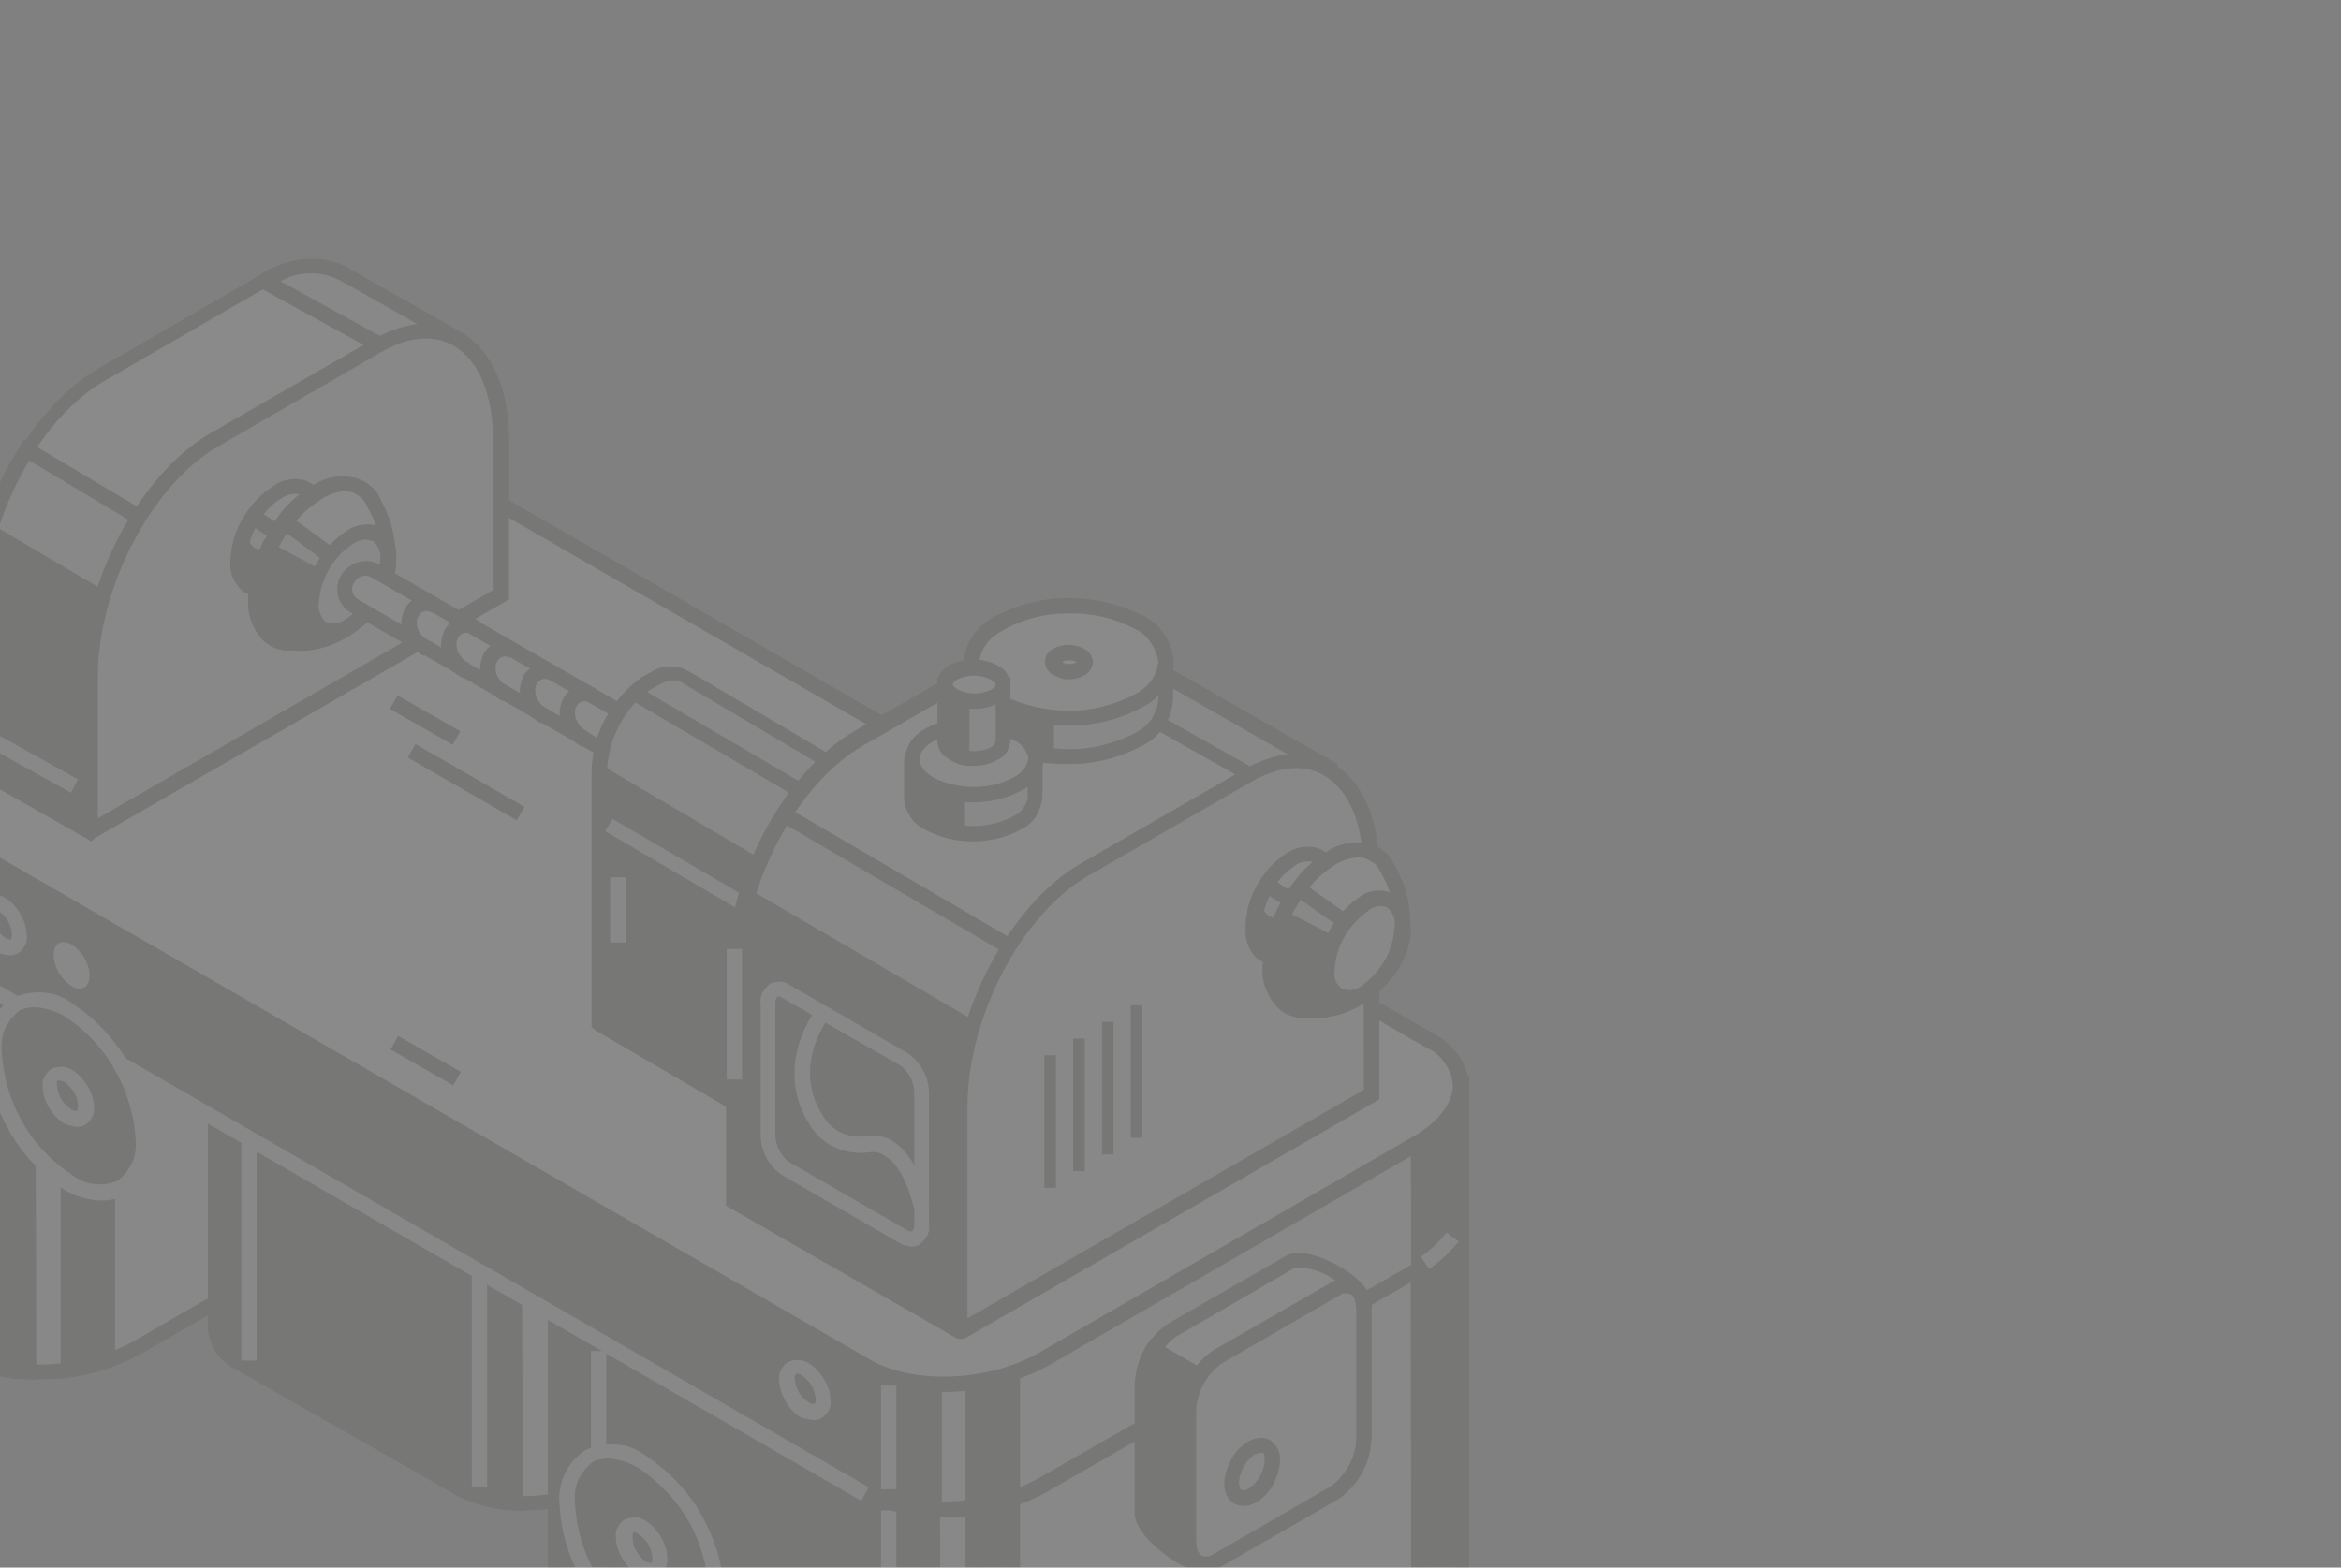 <svg width="633" height="424" viewBox="0 0 633 424" fill="none" xmlns="http://www.w3.org/2000/svg">
<rect x="0" y="0" width="633" height="424" fill="#808080" stroke="none"/>
<g clip-path="url(#clip0_33897_71316)">
<g opacity="0.08">
<path d="M-27.916 348.616V243.681L2.734 240.564V251.646L84.812 204.2C99.011 196.062 120.483 195.023 132.95 202.296L114.076 192.252L113.037 186.365H150.44V289.742C150.613 295.283 146.457 301.343 138.491 305.846L37.539 364.028C23.34 372.339 1.868 373.205 -10.6 366.105L-19.777 360.218C-22.029 359.179 -23.933 357.621 -25.318 355.543C-26.704 353.465 -27.743 351.041 -27.916 348.616Z" fill="#E6E6E6"/>
<path d="M10.341 373.034C20.212 373.208 29.909 370.783 38.567 365.935L139.519 307.58C148.004 302.731 152.679 296.151 152.333 289.571V184.116H110.428L112.16 193.467L116.142 195.545C104.887 194.679 93.805 197.103 83.935 202.471L4.8 248.186V238.316L-29.832 241.779V348.619C-29.485 351.389 -28.447 354.16 -26.888 356.411C-25.33 358.662 -23.079 360.567 -20.481 361.779L-11.65 368.013C-4.897 371.649 2.722 373.381 10.341 373.034ZM148.35 188.445V289.744C148.35 294.939 144.714 300.134 137.614 304.117L36.662 362.472C22.982 370.437 2.376 371.303 -9.399 364.55L-18.576 358.489C-20.481 357.623 -22.213 356.238 -23.598 354.506C-24.81 352.775 -25.676 350.697 -26.022 348.619H-28.1H-26.022V245.761L0.471 243.164V255.458L85.666 206.281C98.826 198.662 118.22 197.623 130.168 203.51L131.727 204.376L133.632 200.74L132.073 199.874L115.623 191.216L115.104 188.792L148.35 188.445Z" fill="#0A0803"/>
<path d="M29.226 368.009C25.762 369.221 22.126 369.914 18.663 370.433V222.554H29.226V368.009Z" fill="#0A0803"/>
<path d="M16.41 372.859L18.661 372.512C22.471 371.993 26.107 371.127 29.743 369.915L31.128 369.395V220.477H16.41V372.859ZM27.146 366.452C25.068 367.144 22.817 367.664 20.566 368.01V224.46H27.146V366.452Z" fill="#0A0803"/>
<path d="M138.837 186.016H150.439V289.393C150.612 294.934 146.803 300.822 139.011 305.151L138.837 186.016Z" fill="#0A0803"/>
<path d="M136.748 308.962L139.865 307.057C148.177 302.209 152.679 295.629 152.332 289.222V183.94H136.575L136.748 308.962ZM148.35 188.096V289.395C148.177 291.819 147.484 294.243 146.099 296.321C144.887 298.399 142.982 300.304 140.904 301.516V187.923L148.35 188.096Z" fill="#0A0803"/>
<path d="M2.554 251.816L7.402 253.547L7.749 370.95C1.342 370.777 -4.892 369.219 -10.606 366.275L-19.784 360.041C-22.035 359.002 -23.94 357.444 -25.325 355.366C-26.71 353.288 -27.749 351.037 -28.096 348.613V243.677L2.554 240.56V251.816Z" fill="#0A0803"/>
<path d="M9.83 373.203L9.483 252.164L4.635 250.432V238.484L-29.997 241.947V348.787C-29.651 351.558 -28.612 354.328 -27.053 356.579C-25.495 358.831 -23.244 360.735 -20.647 361.947L-11.642 368.008C-5.755 371.298 0.998 373.03 7.752 373.03L9.83 373.203ZM5.327 254.934L5.674 368.701C0.306 368.354 -4.889 366.969 -9.564 364.372L-18.742 358.311C-20.647 357.445 -22.378 356.06 -23.763 354.328C-24.976 352.597 -25.841 350.519 -26.188 348.441V245.583L0.306 242.986V253.203L5.327 254.934Z" fill="#0A0803"/>
<path d="M58.32 359.35V276.059L82.562 273.635V282.466L147.844 244.89C159.099 238.31 176.242 237.618 185.939 243.332L223.688 264.804L222.822 260.129H252.606V342.207C252.606 346.709 249.662 351.384 243.255 355.021L163.082 401.254C151.826 407.835 134.683 408.527 124.986 402.813L64.9 368.527C63.168 367.661 61.61 366.449 60.398 364.891C59.185 363.159 58.493 361.254 58.32 359.35Z" fill="#E6E6E6"/>
<path d="M141.429 408.528C149.395 408.528 157.014 406.623 164.113 402.987L244.287 356.753C251.213 352.77 254.849 347.402 254.676 342.034V258.051H220.39L220.91 260.822L186.97 241.601C176.581 235.714 158.572 236.406 146.797 243.16L84.633 279.004V271.558L56.234 274.328V359.697C56.581 361.948 57.273 364.199 58.658 366.104C60.044 368.008 61.775 369.567 63.853 370.433L123.94 404.718C129.308 407.316 135.368 408.701 141.429 408.528ZM250.52 262.207V342.207C250.52 346.19 247.75 350.173 242.209 353.29L162.035 399.524C151.299 405.757 135.022 406.45 125.845 401.082L65.758 366.796C64.373 366.104 62.987 365.065 62.122 363.853C61.083 362.64 60.563 361.082 60.217 359.524V278.138L80.303 276.06V286.103L148.529 246.623C159.265 240.389 175.369 239.696 184.719 245.064L226.451 268.787L225.239 262.207H250.52Z" fill="#0A0803"/>
<path d="M243.428 259.784H252.606V341.689C252.606 346.018 249.662 350.694 243.428 354.33V259.784Z" fill="#0A0803"/>
<path d="M241.343 358.145L244.46 356.24C251.213 352.257 254.849 347.063 254.676 341.695V257.712H241.343V358.145ZM250.52 261.694V341.695C250.52 343.426 250.001 345.158 249.135 346.716C248.269 348.275 247.057 349.487 245.499 350.526V261.694H250.52Z" fill="#0A0803"/>
<path d="M82.564 282.469L147.846 244.893C159.101 238.486 176.244 237.62 185.941 243.335L138.841 266.538L139.534 406.625C134.512 406.452 129.49 405.067 124.988 402.643L64.902 368.357C63.17 367.491 61.612 366.279 60.4 364.72C59.187 363.162 58.495 361.257 58.321 359.352V275.889L82.564 273.465V282.469Z" fill="#0A0803"/>
<path d="M141.431 408.698L140.738 267.572L190.262 243.33L186.972 241.425C176.582 235.537 158.574 236.23 146.799 242.983L84.634 278.828V271.382L56.236 274.152V359.52C56.582 361.771 57.275 364.023 58.66 365.927C60.045 367.832 61.777 369.391 63.855 370.256L123.942 404.542C128.79 407.14 133.985 408.352 139.353 408.525L141.431 408.698ZM181.085 243.33L136.756 265.148V266.36L137.448 404.369C133.466 404.023 129.483 402.984 126.02 401.079L65.933 366.793C64.547 366.101 63.162 365.062 62.297 363.849C61.258 362.637 60.738 361.079 60.392 359.52L58.314 359.347H60.392V278.308L80.478 276.23V286.273L148.704 246.793C153.552 244.195 158.92 242.464 164.634 241.944C170.175 241.079 175.717 241.598 181.085 243.33Z" fill="#0A0803"/>
<path d="M65.246 290.262H69.402V368.011H65.246V290.262Z" fill="#E6E6E6"/>
<path d="M127.578 324.541H131.733V402.29H127.578V324.541Z" fill="#E6E6E6"/>
<path d="M150.43 452.338C150.43 452.164 150.43 451.991 150.43 451.818V347.402L181.079 344.285V355.368L263.157 307.922C277.356 299.783 298.828 298.744 311.296 306.017L358.742 333.03L357.703 327.142H395.106V430.519C395.279 436.061 391.123 442.121 383.158 446.623L282.205 504.978C268.006 513.29 246.534 514.156 234.066 507.056L158.395 463.766C156.144 462.727 154.239 461.169 152.854 459.091C151.469 457.013 150.603 454.762 150.43 452.338Z" fill="#E6E6E6"/>
<path d="M255.198 513.988C265.068 514.161 274.765 511.737 283.423 506.889L384.376 448.534C392.861 443.685 397.536 437.105 397.19 430.525V325.07H355.285L355.978 329.053L312.168 304.118C299.354 296.672 276.843 297.537 261.952 306.022L182.817 351.737V341.867L148.185 345.33V451.65C148.185 451.824 148.185 451.997 148.185 452.17C148.531 454.94 149.57 457.711 151.129 459.962C152.86 462.213 154.938 464.118 157.536 465.33L233.38 508.62C240.133 512.43 247.752 514.161 255.198 513.988ZM393.207 329.399V430.698C393.38 435.893 389.571 441.088 382.471 445.07L281.519 503.425C267.839 511.391 247.233 512.257 235.458 505.503L159.787 462.213C157.882 461.347 156.15 459.962 154.938 458.231C153.726 456.499 152.86 454.594 152.514 452.343H150.436H152.514V349.486L179.008 346.888V359.183L264.203 310.005C277.882 302.04 298.488 301.347 310.263 308.1L361.692 337.364L360.134 329.399H393.207Z" fill="#0A0803"/>
<path d="M274.074 508.792C270.611 510.004 266.975 510.697 263.338 511.216V363.337H274.074V508.792Z" fill="#0A0803"/>
<path d="M261.09 513.634L263.341 513.288C267.151 512.768 270.787 511.902 274.423 510.69L275.809 510.171V361.253H261.09V513.634ZM271.826 507.4C269.748 508.093 267.497 508.612 265.246 508.959V365.409H271.826V507.4Z" fill="#0A0803"/>
<path d="M383.855 326.796H395.283V430.173C395.457 435.714 391.647 441.601 383.855 445.93V326.796Z" fill="#0A0803"/>
<path d="M381.605 449.913L384.722 448.008C393.034 443.16 397.536 436.58 397.189 430.173V324.891H381.432L381.605 449.913ZM393.207 328.874V430.173C393.033 432.597 392.341 435.021 390.956 437.099C389.743 439.177 387.839 441.082 385.761 442.294V328.701H393.207V328.874Z" fill="#0A0803"/>
<path d="M180.91 355.542L262.988 308.096C277.187 299.957 298.659 298.918 311.126 306.191L251.732 335.455L252.598 512.079C246.191 511.906 239.957 510.347 234.243 507.404L158.572 464.113C156.321 463.074 154.416 461.516 153.031 459.438C151.646 457.36 150.78 455.109 150.433 452.685C150.433 452.512 150.433 452.339 150.433 452.165V347.75L181.083 344.633L180.91 355.542Z" fill="#0A0803"/>
<path d="M254.676 513.987L253.81 336.498L315.456 306.194L312.165 304.29C299.352 296.844 276.841 297.71 261.949 306.194L182.814 351.909V342.039L148.182 345.502V451.823C148.182 451.996 148.182 452.169 148.182 452.515C148.529 455.286 149.568 458.056 151.126 460.307C152.685 462.559 154.936 464.463 157.533 465.675L233.377 508.966C239.265 512.082 245.845 513.814 252.598 513.987H254.676ZM306.451 306.021L249.655 334.073V335.285L250.52 509.658C245.152 509.312 239.958 507.927 235.282 505.329L159.611 462.039C157.706 461.173 155.975 459.788 154.763 458.056C153.55 456.325 152.685 454.42 152.338 452.169V349.311L178.832 346.714V359.008L264.2 310.004C270.607 306.541 277.706 304.29 284.979 303.597C292.252 302.904 299.525 303.77 306.451 306.021Z" fill="#0A0803"/>
<path d="M159.786 365.41H163.941V463.246H159.786V365.41Z" fill="#E6E6E6"/>
<path d="M238.225 408.536H242.381V506.371H238.225V408.536Z" fill="#E6E6E6"/>
<path d="M-27.921 245.409V210.258L2.728 207.141V218.223L84.807 170.777C99.006 162.638 120.478 161.599 132.945 168.872L358.92 299.435L357.881 293.548H395.284V327.141C395.457 332.682 391.474 338.743 383.336 343.245L282.383 401.6C268.184 409.912 246.712 410.778 234.244 403.505L-19.609 257.011C-21.86 255.972 -23.765 254.413 -25.15 252.336C-26.536 250.258 -27.575 248.007 -27.921 245.409Z" fill="#E6E6E6"/>
<path d="M255.198 410.439C265.068 410.612 274.765 408.188 283.423 403.339L384.376 345.157C392.861 340.309 397.536 333.729 397.19 327.149V291.478H355.285L355.978 295.46L133.986 167.321C121.172 159.876 98.661 160.741 83.769 169.226L4.635 214.941V205.07L-29.997 208.534V247.668H-29.651C-28.958 250.092 -27.919 252.343 -26.361 254.248C-24.802 256.153 -22.898 257.711 -20.647 258.75L233.207 405.244C239.96 408.881 247.579 410.612 255.198 410.439ZM393.034 295.633V327.322C393.207 332.344 389.398 337.712 382.298 341.694L281.346 399.53C267.666 407.495 247.06 408.361 235.285 401.435L-18.569 255.114C-20.473 254.248 -22.205 252.863 -23.417 251.131C-24.629 249.4 -25.495 247.495 -25.841 245.244V245.071V211.997L0.652 209.399V221.694L85.847 172.516C99.527 164.551 120.133 163.685 131.908 170.438L361.692 303.079L360.134 295.114L393.034 295.633Z" fill="#0A0803"/>
<path d="M273.9 405.412C270.437 406.624 266.801 407.316 263.164 407.836V329.567H273.9V405.412Z" fill="#0A0803"/>
<path d="M261.09 410.262L263.341 409.916C267.151 409.397 270.787 408.531 274.423 407.319L275.809 406.799V327.665H261.09V410.262ZM271.826 403.855C269.575 404.548 267.497 405.068 265.246 405.414V331.647H271.826V403.855Z" fill="#0A0803"/>
<path d="M383.855 293.03H395.283V326.623C395.457 332.164 391.647 338.052 383.855 342.727V293.03Z" fill="#0A0803"/>
<path d="M381.605 346.364L384.722 344.46C393.034 339.611 397.536 333.031 397.189 326.624V290.953H381.432L381.605 346.364ZM393.034 295.109V326.797C392.86 329.221 392.168 331.646 390.782 333.724C389.57 335.802 387.666 337.706 385.588 338.918V295.109H393.034Z" fill="#0A0803"/>
<path d="M2.735 218.399L84.813 170.953C99.012 162.815 120.484 161.776 132.952 169.048L252.606 238.139V408.53C246.199 408.356 239.965 406.798 234.251 403.854L-19.776 257.533C-22.027 256.495 -23.931 254.936 -25.317 252.858C-26.702 250.78 -27.741 248.529 -28.087 246.105V210.78L2.562 207.663L2.735 218.399Z" fill="#0A0803"/>
<path d="M254.678 410.439V236.932L133.985 167.321C121.171 159.876 98.661 160.741 83.769 169.226L4.634 214.941V205.07L-29.998 208.534V245.763L-29.825 247.668C-29.132 250.092 -28.093 252.343 -26.535 254.248C-24.976 256.153 -22.898 257.711 -20.82 258.923L233.033 405.244C238.921 408.361 245.501 410.093 252.254 410.266L254.678 410.439ZM250.696 239.183V406.11C245.328 405.764 240.133 404.378 235.457 401.781L-18.396 255.287C-20.301 254.421 -22.032 253.036 -23.245 251.304C-24.457 249.573 -25.323 247.668 -25.669 245.417V245.244V212.17L0.825 209.573V221.867L86.02 172.689C99.699 164.724 120.306 163.858 132.081 170.611L250.696 239.183Z" fill="#0A0803"/>
<path d="M-19.609 223.074L234.244 369.395C246.539 376.495 268.184 375.629 282.383 367.49L383.336 309.135C397.535 300.823 399.093 288.529 386.799 281.429L132.945 135.109C120.651 128.009 99.006 128.875 84.806 137.013L-16.146 195.369C-30.345 203.507 -31.904 215.975 -19.609 223.074Z" fill="#FCFCFC"/>
<path d="M255.196 376.495C265.066 376.495 274.763 374.071 283.421 369.396L384.374 311.041C392.512 306.365 397.188 299.958 397.188 293.551C397.014 290.608 395.975 287.837 394.417 285.413C392.685 282.989 390.434 281.084 387.837 279.699L133.983 133.205C121.169 125.759 98.659 126.625 83.767 135.109L-17.186 193.465C-25.325 198.14 -30 204.547 -30 210.954C-29.827 213.898 -28.788 216.668 -27.229 219.092C-25.498 221.517 -23.247 223.421 -20.649 224.807L233.204 371.301C239.958 374.937 247.577 376.669 255.196 376.495ZM111.992 132.166C118.918 131.993 125.672 133.551 131.732 136.668L385.586 283.335C387.664 284.201 389.395 285.586 390.607 287.491C391.993 289.222 392.685 291.474 392.858 293.551C392.858 298.4 388.876 303.595 382.123 307.404L281.17 365.759C267.49 373.725 246.884 374.591 235.109 367.664L-18.744 221.17C-20.822 220.305 -22.554 218.746 -23.766 217.014C-24.978 215.283 -25.844 213.032 -26.017 210.954C-26.017 206.105 -22.035 200.911 -15.281 197.101L85.845 138.573C93.983 134.244 102.814 132.166 111.992 132.166Z" fill="#0A0803"/>
<path d="M238.225 374.766H242.381V402.818H238.225V374.766Z" fill="#E6E6E6"/>
<path d="M2.559 258.4C3.425 258.4 4.118 258.227 4.81 257.881C5.676 257.361 6.196 256.669 6.715 255.803C7.234 254.937 7.408 253.898 7.234 253.032C7.234 250.955 6.542 249.05 5.503 247.145C4.464 245.413 3.079 243.855 1.347 242.816C0.481 242.297 -0.385 241.95 -1.424 241.95C-2.289 241.95 -3.328 242.123 -4.194 242.47C-5.06 242.989 -5.579 243.682 -6.099 244.548C-6.618 245.413 -6.792 246.452 -6.618 247.318C-6.618 249.396 -5.926 251.301 -4.887 253.206C-3.848 254.937 -2.463 256.496 -0.731 257.535C0.308 258.054 1.347 258.227 2.559 258.4ZM-1.77 245.76C-1.424 245.76 -0.904 245.933 -0.731 246.106C0.308 246.799 1.347 247.838 2.04 248.877C2.732 250.089 3.079 251.301 3.252 252.686C3.252 253.552 2.905 253.898 2.905 254.071C2.905 254.245 2.386 254.071 1.52 253.725C0.481 253.032 -0.558 251.993 -1.25 250.781C-1.943 249.569 -2.289 248.357 -2.463 246.972C-2.463 246.106 -2.289 245.76 -2.116 245.587L-1.77 245.76Z" fill="#E6E6E6"/>
<path d="M14.507 258.227C14.507 259.959 15.026 261.517 15.892 263.076C16.758 264.461 17.97 265.846 19.355 266.712C21.952 268.27 24.204 267.058 24.204 263.941C24.204 262.21 23.684 260.651 22.818 259.093C21.952 257.708 20.74 256.322 19.355 255.456C16.584 253.898 14.507 255.11 14.507 258.227Z" fill="#E6E6E6"/>
<path d="M219.875 384.118C220.741 384.118 221.434 383.945 222.126 383.598C222.992 383.079 223.512 382.386 224.031 381.521C224.551 380.655 224.724 379.616 224.551 378.75C224.551 376.672 223.858 374.767 222.819 373.036C221.78 371.304 220.395 369.746 218.663 368.707C217.797 368.187 216.932 367.841 215.893 367.841C214.854 367.841 213.988 368.014 213.122 368.36C212.256 368.88 211.737 369.572 211.217 370.438C210.698 371.304 210.525 372.343 210.698 373.209C210.698 375.287 211.391 377.191 212.43 379.096C213.469 380.828 214.854 382.386 216.585 383.425C217.451 383.598 218.663 383.945 219.875 384.118ZM215.373 371.477C215.72 371.477 216.239 371.65 216.585 371.824C217.624 372.516 218.663 373.555 219.356 374.594C220.049 375.806 220.395 377.018 220.568 378.404C220.568 379.269 220.395 379.789 220.222 379.789C220.049 379.789 219.702 379.789 218.837 379.443C217.798 378.75 216.759 377.711 216.066 376.672C215.373 375.46 215.027 374.248 214.854 372.863C214.854 371.997 215.2 371.65 215.373 371.477Z" fill="#E6E6E6"/>
<path d="M-9.398 261.168L234.932 402.294L232.854 405.93L-11.476 264.804L-9.398 261.168Z" fill="#E6E6E6"/>
<path d="M386.455 343.248C389.398 341.17 391.996 338.746 394.42 335.802L391.13 333.378C389.225 335.802 386.801 338.054 384.204 339.958L386.455 343.248Z" fill="#E6E6E6"/>
<path d="M27.146 101.518L71.302 76.064C79.787 71.215 87.406 70.869 93.293 74.332L123.77 91.648L112.341 129.397L24.375 224.809C24.375 224.809 24.375 224.809 24.202 224.809L-6.447 207.32V165.415C-6.447 140.826 8.618 112.081 27.146 101.518Z" fill="#FCFCFC"/>
<path d="M24.728 227.569L26.113 226.184L114.252 130.773L126.2 90.946L93.127 72.071C89.49 70.513 85.334 69.993 81.525 70.34C77.542 70.686 73.732 72.071 70.442 74.322L26.46 99.777C7.412 110.859 -8.172 140.47 -8.172 165.751V208.868L24.728 227.569ZM110.443 128.348L23.862 222.201L-4.363 206.098V165.405C-4.363 141.335 10.183 113.457 28.191 103.067L72.174 77.612C79.62 73.283 86.719 72.764 91.914 75.881L93.3 76.573L121.005 92.331L110.443 128.348Z" fill="#0A0803"/>
<path d="M-6.446 206.963V165.058C-6.446 157.958 -5.234 150.859 -3.156 143.932L27.32 161.941L51.389 163.499L46.541 195.361L24.376 224.279C24.376 224.279 24.376 224.279 24.203 224.279L-6.446 206.963Z" fill="#0A0803"/>
<path d="M24.716 227.061L26.102 225.503L48.612 196.239L53.98 161.607L28.18 159.875L-4.201 140.654L-4.894 143.252C-6.972 150.351 -8.184 157.624 -8.184 164.897V208.014L24.716 227.061ZM44.457 194.68L23.851 221.693L-4.201 205.936V165.243C-4.201 159.182 -3.336 153.122 -1.777 147.234L26.968 164.204L49.305 165.589L44.457 194.68Z" fill="#0A0803"/>
<path d="M119.437 105.499L110.606 94.07C108.355 92.338 104.892 94.936 102.641 93.204L71.298 76.061L77.186 73.291C79.783 72.252 82.554 71.906 85.151 72.079C87.922 72.252 90.519 72.945 92.944 74.33L123.247 91.646L119.437 105.499Z" fill="#E6E6E6"/>
<path d="M118.408 107.749L121.005 107.403L121.525 106.191L126.2 90.779L124.815 89.913L93.127 71.905C90.529 70.693 87.758 70.173 84.988 70C82.217 70 79.447 70.346 76.676 71.385C69.403 73.809 69.403 75.368 69.23 75.888V77.273L101.611 95.108C103.17 96.147 105.075 96.32 106.979 95.974C107.672 95.801 108.538 95.801 109.23 95.974L118.408 107.749ZM121.352 92.511L118.754 101.169L111.828 92.338C110.962 91.818 110.096 91.472 109.23 91.299C108.191 91.126 107.326 91.126 106.287 91.472C105.248 91.472 104.382 91.818 103.862 91.472L103.516 91.299L75.811 76.061L78.061 75.022C80.312 74.156 82.737 73.809 85.334 73.983C87.759 74.156 90.183 74.849 92.261 76.061L93.646 76.753L121.352 92.511Z" fill="#0A0803"/>
<path d="M7.062 121.781L37.365 139.962L43.425 151.91L27.668 161.954L-2.809 143.945C-0.557 136.153 2.906 128.534 7.062 121.781Z" fill="#E6E6E6"/>
<path d="M27.489 164.199L46.19 152.251L39.091 138.225L6.537 118.831L5.498 120.562C0.996 127.662 -2.468 135.281 -4.892 143.073L-5.411 144.631L27.489 164.199ZM40.822 150.865L27.489 159.35L-0.39 142.9C1.688 136.493 4.459 130.259 7.922 124.545L35.974 141.341L40.822 150.865Z" fill="#0A0803"/>
<path d="M24.547 224.812L135.37 160.742V118.837C135.37 94.076 120.305 82.82 101.777 93.383L57.621 118.837C39.093 129.573 24.028 158.318 24.028 182.907V224.465C24.201 224.465 24.547 224.812 24.547 224.812Z" fill="#E6E6E6"/>
<path d="M24.373 227.227L25.586 226.708L137.621 162.119V119.002C137.621 105.322 132.945 94.759 124.98 90.084C118.227 86.101 109.742 86.794 100.911 91.816L56.755 117.27C37.707 128.352 22.123 157.79 22.123 183.244V225.669L24.373 227.227ZM133.465 159.521L26.452 221.34V183.071C26.452 159.002 40.997 131.123 59.006 120.733L102.988 95.279C110.434 90.95 117.534 90.43 122.729 93.547C129.482 97.53 133.292 106.707 133.292 119.002L133.465 159.521Z" fill="#0A0803"/>
<path d="M75.288 133.032C79.79 130.435 83.599 131.474 85.158 134.937C86.716 137.707 87.582 140.824 87.582 144.114C87.755 146.366 87.236 148.617 86.197 150.521C85.158 152.599 83.599 154.158 81.694 155.37C78.751 157.794 75.114 159.006 71.305 158.833C67.322 159.353 64.552 156.582 64.552 151.387C64.725 147.751 65.764 144.114 67.668 140.998C69.573 137.881 72.171 135.11 75.288 133.032Z" fill="#0A0803"/>
<path d="M70.433 161.087H71.299C75.455 161.26 79.611 159.875 82.901 157.104C84.979 155.719 86.71 153.641 87.922 151.39C89.135 149.139 89.654 146.542 89.481 143.944C89.481 140.481 88.615 136.845 86.71 133.901C86.364 133.035 85.671 132.169 84.979 131.477C84.286 130.784 83.247 130.264 82.381 129.918C80.996 129.572 79.611 129.399 78.225 129.745C76.84 129.918 75.455 130.438 74.243 131.303C70.779 133.381 67.836 136.498 65.758 139.961C63.68 143.425 62.468 147.407 62.295 151.563C62.121 152.948 62.295 154.507 62.814 155.892C63.334 157.277 64.199 158.49 65.238 159.529C65.931 160.221 66.797 160.568 67.662 160.914C68.528 161.087 69.567 161.26 70.433 161.087ZM71.299 156.931C70.779 156.931 70.26 156.931 69.741 156.931C69.221 156.758 68.875 156.585 68.355 156.239C67.836 155.546 67.316 154.853 67.143 153.987C66.797 153.122 66.797 152.256 66.797 151.39C66.97 148.1 68.009 144.81 69.567 141.866C71.299 138.922 73.55 136.498 76.32 134.767C77.013 134.247 77.879 133.901 78.572 133.728C79.438 133.554 80.303 133.554 81.169 133.728C81.689 133.901 82.035 134.074 82.381 134.42C82.728 134.767 83.074 135.113 83.247 135.632C84.632 138.23 85.498 141 85.498 143.944V144.464C85.498 146.368 85.152 148.273 84.286 149.832C83.42 151.563 82.035 152.948 80.476 153.814C77.879 155.892 74.762 156.931 71.472 156.758L71.299 156.931Z" fill="#0A0803"/>
<path d="M81.512 147.23C78.568 149.655 74.932 150.867 71.122 150.694C69.737 150.867 68.525 150.694 67.486 150.001C66.447 149.308 65.581 148.269 65.235 147.057C66.62 141.343 70.257 136.321 75.278 133.205C79.78 130.607 83.59 131.646 85.148 135.109C86.014 136.668 86.707 138.399 87.053 140.131C85.841 142.901 84.109 145.499 81.512 147.23Z" fill="#E6E6E6"/>
<path d="M70.434 152.775H71.299C75.455 152.948 79.611 151.563 82.901 148.793C85.672 146.715 87.75 143.771 88.962 140.481V139.961V139.442C88.442 137.537 87.75 135.632 86.711 133.901C86.364 133.035 85.672 132.169 84.979 131.477C84.287 130.784 83.248 130.264 82.382 129.918C80.996 129.572 79.611 129.399 78.226 129.745C76.841 129.918 75.455 130.438 74.243 131.303C68.875 134.767 65.066 140.308 63.507 146.368V147.061L63.681 147.754C64.2 149.139 65.066 150.351 66.278 151.39C67.49 152.256 68.875 152.775 70.434 152.775ZM71.126 148.619C70.434 148.793 69.741 148.619 69.048 148.273C68.356 147.927 67.836 147.407 67.49 146.715C68.875 141.866 71.992 137.71 76.321 134.767C77.014 134.247 77.88 133.901 78.572 133.728C79.438 133.554 80.304 133.554 81.17 133.728C81.689 133.901 82.035 134.074 82.382 134.42C82.728 134.767 83.074 135.113 83.248 135.632C83.94 136.845 84.633 138.23 84.979 139.615C83.94 141.866 82.382 143.944 80.477 145.329C77.88 147.407 74.763 148.446 71.473 148.273H71.126V148.619Z" fill="#0A0803"/>
<path d="M68.525 139.785C70.257 137.015 72.508 134.764 75.278 133.032C79.78 130.435 83.59 131.474 85.148 134.937C86.014 136.495 86.707 138.227 87.053 139.959C86.534 141.69 85.668 143.249 84.456 144.461L77.01 145.327L68.525 139.785Z" fill="#FCFCFC"/>
<path d="M76.326 147.575L85.331 146.709L85.85 146.017C87.235 144.458 88.101 142.727 88.794 140.649V140.129V139.61C88.275 137.705 87.582 135.8 86.543 134.069C86.197 133.203 85.504 132.337 84.811 131.644C84.118 130.952 83.08 130.432 82.214 130.086C80.829 129.74 79.443 129.567 78.058 129.913C76.673 130.086 75.287 130.606 74.075 131.471C71.132 133.376 68.534 135.8 66.629 138.917L65.59 140.649L76.326 147.575ZM83.253 142.554L77.365 143.073L71.305 139.09C72.69 137.359 74.248 135.8 76.153 134.761C76.846 134.242 77.712 133.896 78.404 133.722C79.27 133.549 80.136 133.549 81.002 133.722C81.521 133.896 81.867 134.069 82.214 134.415C82.56 134.761 82.906 135.108 83.08 135.627C83.772 136.839 84.465 138.225 84.811 139.61C84.292 140.649 83.772 141.688 83.253 142.554Z" fill="#0A0803"/>
<path d="M85.673 133.208C92.599 129.225 98.487 130.611 101.084 136.325C103.682 140.654 105.067 145.676 105.067 150.697C105.067 150.697 106.799 159.875 95.889 168.533C91.387 172.342 85.673 174.247 79.785 173.901C73.552 174.593 69.223 170.264 69.223 161.953C69.569 156.238 71.128 150.524 74.071 145.676C76.842 140.654 80.825 136.325 85.673 133.208Z" fill="#E6E6E6"/>
<path d="M78.228 175.975H79.614C86.021 176.322 92.081 174.071 97.103 170.088C108.012 161.43 107.146 152.252 106.973 150.521C106.973 145.153 105.588 139.958 102.99 135.283C102.471 133.897 101.605 132.685 100.393 131.646C99.354 130.607 97.969 129.915 96.584 129.395C94.506 128.876 92.428 128.876 90.523 129.222C88.445 129.568 86.54 130.261 84.809 131.473C79.614 134.763 75.285 139.265 72.341 144.633C69.224 150.001 67.493 155.889 67.146 162.123C66.973 164.201 67.32 166.278 68.012 168.183C68.705 170.088 69.917 171.993 71.302 173.378C73.38 175.11 75.804 175.975 78.228 175.975ZM79.441 171.82C78.575 171.993 77.536 171.993 76.67 171.646C75.804 171.473 74.939 170.954 74.246 170.261C73.207 169.222 72.341 167.837 71.995 166.452C71.475 165.066 71.302 163.508 71.475 161.949C71.822 156.581 73.38 151.213 76.151 146.538C78.921 141.863 82.731 137.88 87.233 134.936C88.445 134.071 89.83 133.551 91.389 133.205C92.774 132.858 94.332 132.858 95.891 133.205C96.757 133.551 97.623 134.071 98.315 134.763C99.008 135.456 99.527 136.322 99.874 137.187C102.298 141.343 103.51 145.845 103.51 150.694V151.213C103.51 151.56 104.895 159.352 95.198 166.971C91.042 170.434 85.674 172.166 80.306 171.993L79.441 171.82Z" fill="#0A0803"/>
<path d="M76.846 140.995C79.27 137.878 82.213 135.108 85.677 133.03C92.603 129.047 98.664 130.432 101.088 136.147C103.685 140.476 105.071 145.497 105.071 150.519C105.244 152.77 105.071 155.021 104.205 157.099L89.313 150.173L76.846 140.995Z" fill="#FCFCFC"/>
<path d="M105.247 159.87L105.939 157.619C106.805 155.368 106.978 152.77 106.805 150.346C106.805 144.978 105.42 139.783 102.822 135.108C102.303 133.723 101.437 132.511 100.225 131.645C99.186 130.606 97.8 129.913 96.415 129.394C94.337 128.874 92.259 128.701 90.181 129.047C88.104 129.394 86.199 130.259 84.467 131.298C80.831 133.55 77.541 136.32 75.117 139.783L73.904 141.515L88.104 152.078L105.247 159.87ZM93.125 132.857C93.818 132.857 94.51 133.03 95.376 133.203C96.242 133.55 97.108 134.069 97.801 134.762C98.493 135.454 99.013 136.32 99.359 137.186C101.783 141.169 102.995 145.844 102.995 150.519V151.039C103.169 152.078 103.169 153.29 102.995 154.329L90.528 148.441L80.138 140.822C82.043 138.571 84.467 136.493 87.065 134.935C88.796 133.723 90.874 133.03 93.125 132.857Z" fill="#0A0803"/>
<path d="M85.849 155.886L100.741 163.331C99.355 165.236 97.624 166.968 95.719 168.353C91.217 172.163 85.503 174.067 79.615 173.721C73.381 174.414 69.052 170.085 69.052 161.773C69.226 157.098 70.265 152.596 72.343 148.44L85.849 155.886Z" fill="#0A0803"/>
<path d="M78.223 175.974H79.609C86.016 176.32 92.076 174.069 97.098 170.087C99.003 168.528 100.907 166.797 102.466 164.719L104.024 162.814L86.882 154.156L71.47 145.844L70.605 147.749C68.353 152.251 67.141 157.1 67.141 161.948C66.968 164.026 67.314 166.104 68.007 168.009C68.7 169.914 69.912 171.818 71.297 173.204C73.202 175.108 75.626 175.974 78.223 175.974ZM79.436 171.818C78.57 171.991 77.531 171.991 76.665 171.645C75.799 171.472 74.933 170.953 74.241 170.26C73.202 169.221 72.336 167.836 71.99 166.45C71.47 165.065 71.297 163.507 71.47 161.948C71.47 158.312 72.336 154.849 73.721 151.385L85.323 157.619L97.791 163.853C96.925 164.892 95.886 165.758 94.847 166.624C90.691 170.087 85.323 171.818 79.955 171.645H79.436V171.818Z" fill="#0A0803"/>
<path d="M84.287 163.16C84.287 169.74 88.963 172.337 94.677 169.047C97.621 167.143 100.218 164.372 101.95 161.255C103.682 158.138 104.72 154.675 104.894 151.039C104.894 144.458 100.391 141.861 94.677 145.151C91.733 147.056 89.136 149.826 87.404 152.943C85.5 156.06 84.461 159.697 84.287 163.16Z" fill="#E6E6E6"/>
<path d="M90.008 172.688C91.913 172.688 93.991 171.995 95.723 170.956C99.013 168.878 101.783 165.934 103.861 162.471C105.766 159.008 106.978 155.199 107.151 151.216C107.324 149.657 106.978 147.926 106.285 146.367C105.593 144.809 104.554 143.597 103.168 142.731C101.783 142.038 100.052 141.692 98.493 141.865C96.761 142.038 95.203 142.558 93.991 143.424C90.701 145.502 87.93 148.445 85.852 151.908C83.948 155.372 82.735 159.181 82.562 163.164C82.389 164.722 82.735 166.454 83.428 168.012C84.121 169.571 85.16 170.783 86.545 171.649C87.411 172.341 88.623 172.688 90.008 172.688ZM99.186 146.021C99.705 146.021 100.398 146.194 100.917 146.367C101.61 146.887 102.129 147.753 102.476 148.618C102.822 149.484 102.995 150.35 102.822 151.389C102.649 154.679 101.61 157.796 100.052 160.567C98.493 163.337 96.242 165.761 93.472 167.493C92.779 168.012 91.913 168.359 90.874 168.532C90.008 168.705 88.969 168.532 88.103 168.186C87.411 167.666 86.891 166.8 86.545 165.934C86.199 165.069 86.026 164.203 86.199 163.164C86.372 159.874 87.411 156.757 88.969 153.986C90.528 151.216 92.779 148.792 95.549 147.06C96.588 146.367 97.8 146.021 98.839 145.848L99.186 146.021Z" fill="#0A0803"/>
<path d="M95.885 164.202L171.037 207.492C171.903 208.012 172.942 208.185 173.808 208.185C174.847 208.185 175.712 208.012 176.578 207.492C177.444 206.973 178.137 206.28 178.656 205.414C179.176 204.549 179.349 203.51 179.349 202.644C179.349 201.605 179.002 200.739 178.656 199.873C178.137 199.007 177.444 198.315 176.578 197.795L101.426 154.505C100.561 153.986 99.522 153.812 98.656 153.812C97.617 153.812 96.751 154.159 95.885 154.505C95.019 155.025 94.327 155.717 93.807 156.583C93.288 157.449 93.115 158.315 93.115 159.354C93.115 160.393 93.288 161.258 93.807 162.124C94.327 162.99 95.019 163.683 95.885 164.202Z" fill="#FCFCFC"/>
<path d="M173.982 210.264C175.368 210.264 176.753 209.918 177.965 209.225C179.177 208.533 180.216 207.667 180.909 206.455C181.601 205.242 181.948 204.03 181.948 202.645C181.948 201.26 181.601 199.874 180.909 198.836C180.216 197.623 179.177 196.758 177.965 196.065L102.813 152.775C101.601 152.082 100.389 151.736 99.004 151.736C97.618 151.736 96.233 152.082 95.194 152.775C93.982 153.467 92.943 154.333 92.251 155.545C91.558 156.757 91.212 157.97 91.212 159.355C91.212 160.74 91.558 162.125 92.251 163.164C92.943 164.377 93.982 165.242 95.194 165.935L170.346 209.225C171.385 209.918 172.597 210.264 173.982 210.264ZM98.831 155.719C99.523 155.719 100.043 155.892 100.562 156.238L175.714 199.528C176.233 199.875 176.753 200.221 177.099 200.913C177.446 201.433 177.619 202.126 177.619 202.645C177.619 203.338 177.446 203.857 177.099 204.377C176.753 204.896 176.407 205.416 175.714 205.762C175.195 206.108 174.502 206.281 173.982 206.281C173.29 206.281 172.77 206.108 172.251 205.762L97.099 162.299C96.58 161.952 96.06 161.606 95.714 161.087C95.368 160.567 95.194 159.874 95.194 159.355C95.194 158.662 95.368 158.143 95.714 157.623C96.06 157.104 96.406 156.584 97.099 156.238C97.618 155.892 98.138 155.719 98.831 155.719Z" fill="#0A0803"/>
<path d="M157.367 201.944L158.926 197.961L158.06 199.866L158.926 197.961C157.887 197.442 157.021 196.749 156.502 195.883C155.809 195.017 155.463 193.979 155.463 192.94C155.463 192.42 155.463 191.727 155.809 191.208C155.982 190.688 156.502 190.169 156.848 189.996C157.194 189.823 157.541 189.649 158.06 189.649C158.579 189.649 158.926 189.823 159.272 189.996L161.35 186.359C160.311 185.84 159.272 185.494 158.06 185.494C156.848 185.494 155.809 185.84 154.77 186.359C153.731 187.052 152.692 187.918 152.173 189.13C151.653 190.342 151.307 191.554 151.307 192.94C151.307 194.844 151.999 196.749 153.038 198.308C154.251 199.866 155.636 201.078 157.367 201.944Z" fill="#0A0803"/>
<path d="M146.622 195.718L148.181 191.908L147.315 193.813L148.181 191.908C147.142 191.389 146.276 190.696 145.756 189.83C145.064 188.964 144.717 187.925 144.717 186.886C144.717 186.367 144.718 185.674 145.064 185.155C145.237 184.635 145.757 184.116 146.103 183.943C146.449 183.769 146.969 183.596 147.315 183.596C147.661 183.596 148.181 183.769 148.527 183.943L150.605 180.306C149.566 179.787 148.527 179.44 147.315 179.44C146.103 179.44 145.064 179.787 144.025 180.306C142.986 180.999 141.947 181.865 141.427 183.077C140.908 184.289 140.562 185.501 140.562 186.886C140.562 188.791 141.254 190.523 142.293 192.081C143.505 193.813 145.064 195.025 146.622 195.718Z" fill="#0A0803"/>
<path d="M135.891 189.654L137.449 185.844L136.583 187.749L137.449 185.844C136.41 185.325 135.544 184.632 135.025 183.766C134.332 182.901 133.986 181.862 133.986 180.823C133.986 180.303 133.986 179.61 134.332 179.091C134.505 178.572 135.025 178.052 135.371 177.879C135.718 177.706 136.237 177.533 136.583 177.533C136.93 177.533 137.449 177.706 137.795 177.879L139.874 174.243C138.835 173.723 137.796 173.377 136.583 173.377C135.371 173.377 134.332 173.723 133.293 174.243C132.254 174.935 131.215 175.801 130.696 177.013C130.176 178.225 129.83 179.437 129.83 180.823C129.83 182.727 130.523 184.459 131.562 186.017C132.774 187.576 134.332 188.788 135.891 189.654Z" fill="#0A0803"/>
<path d="M125.327 183.425L126.886 179.442C125.847 178.923 124.981 178.23 124.462 177.364C123.769 176.499 123.423 175.46 123.423 174.421C123.423 173.901 123.423 173.209 123.769 172.689C123.942 172.17 124.462 171.65 124.808 171.477C125.154 171.304 125.674 171.131 126.02 171.131C126.366 171.131 126.886 171.304 127.232 171.477L129.31 167.841C128.271 167.321 127.232 166.975 126.02 166.975C124.808 166.975 123.769 167.321 122.73 167.841C121.691 168.533 120.652 169.399 120.133 170.611C119.613 171.823 119.267 173.035 119.267 174.421C119.267 176.326 119.96 178.23 120.998 179.789C122.037 181.347 123.596 182.732 125.327 183.425Z" fill="#0A0803"/>
<path d="M114.6 177.361L116.159 173.551C115.12 173.032 114.254 172.339 113.734 171.473C113.042 170.607 112.696 169.568 112.696 168.529C112.696 168.01 112.696 167.317 113.042 166.798C113.388 166.278 113.735 165.759 114.081 165.586C114.427 165.413 114.947 165.239 115.293 165.239C115.639 165.239 116.159 165.413 116.505 165.586L118.583 161.949C117.544 161.43 116.505 161.083 115.293 161.083C114.081 161.083 113.042 161.43 112.003 161.949C110.964 162.642 109.925 163.681 109.405 164.72C108.886 165.932 108.54 167.144 108.54 168.529C108.54 170.434 109.232 172.166 110.271 173.724C111.31 175.283 112.869 176.495 114.6 177.361Z" fill="#0A0803"/>
<path d="M174.852 184.974L176.756 183.935C177.795 183.07 179.007 182.723 180.393 182.377C181.778 182.204 182.99 182.377 184.202 182.723H184.549L186.973 184.109L248.445 220.472V220.646L242.038 251.122L225.761 313.806C225.761 313.806 225.761 313.979 225.414 313.806L162.211 276.576V209.217C162.384 204.542 163.596 199.866 165.674 195.71C167.752 191.381 171.042 187.745 174.852 184.974Z" fill="#E6E6E6"/>
<path d="M225.243 316.237L226.282 315.89C226.628 315.717 226.974 315.544 227.147 315.371C227.321 315.198 227.494 314.851 227.667 314.505L243.944 251.648L250.697 219.786L249.312 218.747L187.667 182.384L184.723 180.825C183.165 180.306 181.606 180.132 180.048 180.306C178.489 180.479 176.931 181.171 175.546 182.037L173.641 183.076C169.485 186.02 166.022 190.003 163.597 194.505C161.173 199.007 159.961 204.029 159.961 209.223V277.795L161 278.661L225.243 316.237ZM239.961 250.609L224.204 310.869L164.117 275.198V208.877C164.29 204.548 165.329 200.219 167.407 196.236C169.485 192.254 172.429 188.964 176.065 186.366L177.97 185.327C181.087 183.596 182.472 183.942 183.511 184.288H183.857L186.108 185.674L246.368 221.345L239.961 250.609Z" fill="#0A0803"/>
<path d="M234.075 256.149L232.516 288.703V290.954L225.59 313.465C225.59 313.465 225.59 313.465 225.417 313.465C225.417 313.465 225.417 313.465 225.243 313.465L162.04 276.235V209.049C162.04 209.049 162.04 209.049 162.386 209.049L225.59 246.279L234.075 256.149Z" fill="#0A0803"/>
<path d="M225.242 316.061L227.32 315.368L227.666 314.329L234.592 291.472V288.875L236.151 255.628L235.631 254.935L226.627 244.719L162.384 206.796L160.133 208.009V209.394V277.619L161.172 278.312L225.242 316.061ZM230.436 290.779L224.376 310.52L164.116 274.849V211.991L224.376 247.835L232.341 256.84L230.783 288.701L230.436 290.779Z" fill="#0A0803"/>
<path d="M225.939 313.984L244.294 303.421C246.892 301.862 249.143 299.784 250.701 297.014C252.26 294.416 252.952 291.3 252.952 288.356V230.867C252.952 221.516 247.238 217.187 240.138 221.17L238.233 222.208C234.424 224.979 231.134 228.615 229.056 232.771C226.805 236.927 225.593 241.602 225.593 246.451V313.637C225.593 313.637 225.593 313.637 225.593 313.81C225.766 313.984 225.766 313.984 225.939 313.984Z" fill="#E6E6E6"/>
<path d="M225.936 316.064C226.282 316.064 226.801 315.891 226.974 315.718L245.33 305.155C248.273 303.423 250.698 300.999 252.429 298.055C254.161 295.111 255.027 291.821 255.027 288.358V230.869C255.2 228.618 254.853 226.193 253.988 224.116C253.122 222.038 251.563 220.133 249.659 218.748C248.1 217.882 246.195 217.535 244.291 217.709C242.386 217.882 240.654 218.401 239.269 219.44L237.364 220.479C233.208 223.423 229.745 227.232 227.321 231.908C224.897 236.41 223.684 241.432 223.684 246.626V315.025L224.897 315.718C225.07 315.891 225.416 316.064 225.936 316.064ZM245.33 221.691C246.195 221.691 246.888 221.864 247.581 222.211C248.793 223.25 249.832 224.462 250.351 226.02C250.871 227.579 251.217 229.137 250.871 230.696V288.185C250.871 290.956 250.005 293.553 248.62 295.977C247.234 298.228 245.33 300.306 242.905 301.518L227.494 310.523V246.453C227.667 242.124 228.706 237.795 230.784 233.812C232.862 229.83 235.806 226.54 239.442 223.942L241.347 222.903C242.559 222.211 243.944 221.691 245.33 221.691Z" fill="#0A0803"/>
<path d="M165.678 221.51L223.167 255.104L221.089 258.567L163.6 224.801L165.678 221.51Z" fill="#E6E6E6"/>
<path d="M172.419 185.674L236.662 223.423L234.584 226.886L170.341 189.137L172.419 185.674Z" fill="#0A0803"/>
<path d="M232.167 200.215L276.323 174.76C284.807 169.912 292.427 169.566 298.314 173.029L359.267 208.007L347.838 245.756L260.046 360.042C260.046 360.042 260.046 360.042 259.872 360.042C259.872 360.042 259.872 360.042 259.699 360.042C259.699 360.042 259.699 360.042 259.526 360.042C259.526 360.042 259.526 360.042 259.353 360.042L198.4 325.237V264.458C198.573 239.696 213.638 210.951 232.167 200.215Z" fill="#FCFCFC"/>
<path d="M259.693 362.122C260.039 362.122 260.385 361.949 260.732 361.949C261.078 361.776 261.251 361.603 261.598 361.257L349.563 246.451L361.511 206.624L297.788 170.087C294.152 168.529 290.169 168.009 286.186 168.356C282.204 168.702 278.394 170.087 275.104 172.338L230.948 197.793C211.9 208.875 196.316 238.313 196.316 263.767V326.105L258.308 361.776C258.654 361.949 259.173 362.122 259.693 362.122ZM345.927 244.72L259.346 357.447L200.645 323.854V264.114C200.645 240.044 215.191 212.165 233.199 201.776L277.355 176.321C284.801 171.992 291.901 171.473 297.095 174.589L298.481 175.282L356.663 208.702L345.927 244.72Z" fill="#0A0803"/>
<path d="M198.575 324.716V263.937C198.575 256.837 199.787 249.565 201.865 242.811L262.817 278.482L286.887 299.088L282.038 330.95L259.874 359.695C259.874 359.695 259.874 359.695 259.7 359.695C259.7 359.695 259.701 359.695 259.527 359.695C259.527 359.695 259.527 359.695 259.354 359.695C259.354 359.695 259.354 359.695 259.181 359.695L198.575 324.716Z" fill="#0A0803"/>
<path d="M259.695 361.779C260.042 361.779 260.388 361.779 260.734 361.605C261.08 361.432 261.427 361.259 261.6 360.913L284.111 331.649L289.306 298.229L264.024 276.757L200.821 239.874L200.128 242.471C197.877 249.571 196.838 256.843 196.665 264.116V326.108L258.656 361.779C258.829 361.779 259.176 361.779 259.695 361.779ZM280.128 330.09L259.176 357.276L200.474 323.683V264.116C200.474 258.055 201.34 251.995 203.072 246.107L261.6 280.22L284.63 299.96L280.128 330.09Z" fill="#0A0803"/>
<path d="M354.763 221.688L345.932 210.259C343.681 208.527 340.217 211.125 337.966 209.393L276.148 174.588L282.035 171.817C284.633 170.778 287.403 170.432 290.001 170.605C292.771 170.778 295.369 171.471 297.793 172.856L358.746 207.662L354.59 221.341C354.59 221.514 354.763 221.861 354.763 221.688Z" fill="#E6E6E6"/>
<path d="M353.895 224.113L356.493 223.594L357.012 222.209L361.688 206.97L360.129 205.932L297.964 170.26C292.769 168.009 286.882 167.836 281.514 169.741C280.302 170.087 274.241 172.338 274.241 174.243V175.628L336.925 211.126C337.791 211.646 338.657 211.992 339.523 212.165C340.389 212.338 341.428 212.165 342.293 211.992C342.986 211.819 343.852 211.819 344.545 211.992L353.895 224.113ZM356.666 208.875L354.068 217.533L347.142 208.702C346.276 208.183 345.41 207.836 344.545 207.663C343.679 207.49 342.64 207.49 341.774 207.836C340.735 207.836 339.696 208.183 339.35 207.836H339.003L280.821 175.109L283.073 174.07C285.324 173.204 287.748 172.858 290.345 173.031C292.77 173.204 295.194 173.897 297.272 174.936L298.657 175.628L356.666 208.875Z" fill="#0A0803"/>
<path d="M212.075 220.477L272.854 256.148L278.915 268.096L263.157 278.313L202.204 242.642C204.455 234.676 207.746 227.404 212.075 220.477Z" fill="#E6E6E6"/>
<path d="M262.816 280.389L281.518 268.441L274.418 254.415L211.388 217.532L210.349 219.263C205.846 226.363 202.556 233.982 200.132 241.774L199.613 243.333L262.816 280.389ZM276.15 267.229L262.816 275.714L204.461 241.601C206.539 235.194 209.31 229.134 212.773 223.246L271.301 257.532L276.15 267.229Z" fill="#0A0803"/>
<path d="M260.216 360.04L371.039 296.144V235.192C371.039 210.43 355.974 199.174 337.446 209.91L293.29 235.365C274.762 246.101 259.697 274.845 259.697 299.607V359.867V360.04C259.697 360.04 259.697 360.214 259.87 360.214C260.043 360.04 260.043 360.04 260.216 360.04C260.043 360.04 260.216 360.04 260.216 360.04Z" fill="#E6E6E6"/>
<path d="M260.047 362.126C260.566 362.126 260.913 361.953 261.259 361.78L372.948 297.364V235.373C372.948 221.693 368.445 211.13 360.307 206.455C353.554 202.472 345.069 203.165 336.238 208.187L292.082 233.641C273.034 244.723 257.45 274.161 257.45 299.615V359.875C257.45 360.222 257.623 360.741 257.796 361.087C257.969 361.434 258.315 361.78 258.662 361.953C259.181 361.953 259.701 362.126 260.047 362.126ZM368.792 294.767L261.605 356.585V299.269C261.605 275.2 276.151 247.321 294.16 236.931L338.316 211.477C345.762 207.148 352.861 206.628 358.056 209.745C364.809 213.728 368.619 222.905 368.619 235.026L368.792 294.767Z" fill="#0A0803"/>
<path d="M246.36 337.186C247.225 337.186 247.918 337.013 248.611 336.666C249.476 335.974 250.169 335.108 250.689 334.242C251.208 333.376 251.381 332.164 251.208 331.125V295.8C251.208 293.722 250.689 291.471 249.65 289.567C248.611 287.662 247.225 286.103 245.494 284.891L213.459 266.363C212.766 265.844 211.727 265.497 210.862 265.497C209.996 265.497 208.957 265.67 208.264 266.017C207.398 266.709 206.706 267.575 206.186 268.441C205.667 269.48 205.494 270.519 205.667 271.558V306.883C205.667 308.961 206.186 311.212 207.225 313.117C208.264 315.021 209.649 316.58 211.381 317.792L243.416 336.32C244.282 336.84 245.321 337.013 246.36 337.186ZM210.515 269.48C210.862 269.48 211.035 269.653 211.381 269.826L243.416 288.181C244.628 289.047 245.494 290.086 246.186 291.471C246.879 292.684 247.225 294.242 247.225 295.627V330.952C247.225 332.337 246.879 332.857 246.533 333.03C246.36 333.203 246.013 333.03 245.494 332.857L213.459 314.329C212.247 313.463 211.381 312.424 210.688 311.039C209.996 309.826 209.649 308.268 209.649 306.883V271.558C209.649 270.173 209.996 269.653 210.515 269.48Z" fill="#E6E6E6"/>
<path d="M247.236 327.137L251.218 326.444C251.218 325.925 248.794 313.63 241.868 308.955C240.656 308.089 239.443 307.57 238.058 307.397C236.673 307.05 235.287 307.223 233.902 307.397C231.651 307.57 229.227 307.223 227.149 306.184C225.071 305.145 223.339 303.414 222.301 301.336C218.318 295.448 216.932 285.578 224.205 275.015L220.742 272.764C212.257 285.059 214.162 296.834 218.664 303.76C220.223 306.531 222.474 308.782 225.417 310.167C228.188 311.552 231.478 312.072 234.595 311.726C235.461 311.552 236.326 311.552 237.192 311.726C238.058 311.899 238.751 312.245 239.443 312.765C244.119 315.362 246.543 324.193 247.236 327.137Z" fill="#E6E6E6"/>
<path d="M196.499 256.664H200.655V291.989H196.499V256.664Z" fill="#E6E6E6"/>
<path d="M-1.949 197.971L21.081 210.785L19.177 214.422L-3.853 201.608L-1.949 197.971Z" fill="#E6E6E6"/>
<path d="M164.98 237.278H169.136V254.941H164.98V237.278Z" fill="#E6E6E6"/>
<path d="M349.226 232.599C353.555 230.002 357.537 230.868 359.096 234.331C360.828 237.102 361.693 240.218 361.693 243.508C361.866 245.76 361.52 248.011 360.481 250.089C359.442 252.167 357.884 253.898 356.152 255.11C353.382 257.534 349.572 258.92 345.936 258.747C341.953 259.266 339.182 256.496 339.009 251.301C339.182 247.664 340.221 244.028 341.953 240.738C343.685 237.448 346.109 234.677 349.226 232.599Z" fill="#0A0803"/>
<path d="M344.894 260.645H345.932C350.088 260.818 354.244 259.433 357.361 256.662C359.439 255.277 361.171 253.199 362.383 250.948C363.422 248.697 363.941 246.099 363.768 243.502C363.768 239.866 362.729 236.402 360.824 233.459C360.305 232.593 359.785 231.727 358.919 231.034C358.054 230.342 357.188 229.822 356.149 229.476C354.764 229.13 353.378 229.13 351.993 229.303C350.608 229.476 349.223 230.169 348.01 230.861C344.72 233.112 341.777 236.229 339.872 239.692C337.967 243.329 336.755 247.138 336.755 251.294C336.755 252.679 336.928 254.238 337.448 255.623C337.967 257.008 338.833 258.221 339.872 259.26C341.43 260.298 343.162 260.818 344.894 260.645ZM345.586 256.489C345.067 256.489 344.547 256.489 344.028 256.489C343.508 256.316 343.162 256.143 342.642 255.796C342.123 255.104 341.603 254.411 341.257 253.545C340.911 252.679 340.911 251.814 340.911 250.948C341.084 247.658 341.95 244.368 343.681 241.424C345.24 238.48 347.491 236.056 350.261 234.151C350.954 233.632 351.647 233.285 352.513 233.112C353.378 232.939 354.244 232.939 355.11 233.112C355.629 233.285 355.976 233.459 356.322 233.805C356.668 234.151 357.015 234.498 357.188 235.017C358.746 237.441 359.439 240.385 359.612 243.156V243.675C359.612 245.58 359.266 247.485 358.4 249.043C357.534 250.775 356.322 252.16 354.764 253.199C352.339 255.277 349.049 256.489 345.932 256.316L345.586 256.489Z" fill="#0A0803"/>
<path d="M355.805 246.625C353.034 249.05 349.225 250.435 345.588 250.262C344.376 250.435 342.991 250.262 341.952 249.569C340.913 248.876 340.047 247.838 339.528 246.625C340.913 240.911 344.376 235.889 349.225 232.599C353.554 230.002 357.537 230.868 359.095 234.331C359.961 235.889 360.653 237.448 361.173 239.353C360.134 242.123 358.229 244.721 355.805 246.625Z" fill="#E6E6E6"/>
<path d="M344.544 252.333H345.583C349.739 252.506 353.895 251.121 357.012 248.35C359.782 246.272 361.86 243.329 362.899 240.039V239.519V239C362.379 237.095 361.687 235.19 360.648 233.459C360.128 232.593 359.609 231.727 358.743 231.034C357.877 230.342 357.011 229.822 355.973 229.476C354.587 229.13 353.202 229.13 351.817 229.303C350.431 229.476 349.046 230.169 347.834 230.861C342.466 234.498 338.656 239.866 337.271 246.272V246.965L337.444 247.485C337.964 248.87 339.003 250.082 340.215 250.948C341.6 251.814 343.159 252.333 344.544 252.333ZM345.41 248.177C344.717 248.35 344.024 248.177 343.332 247.831C342.639 247.485 342.12 246.965 341.773 246.272C343.159 241.424 346.102 237.095 350.431 234.151C351.124 233.632 351.817 233.285 352.683 233.112C353.548 232.939 354.414 232.939 355.28 233.112C355.799 233.285 356.146 233.459 356.492 233.805C356.838 234.151 357.185 234.498 357.358 235.017C358.051 236.229 358.743 237.614 359.089 239C358.224 241.251 356.665 243.329 354.76 244.887C352.336 246.965 349.046 248.177 345.929 248.004L345.41 248.177Z" fill="#0A0803"/>
<path d="M342.645 239.348C344.203 236.577 346.454 234.326 349.225 232.421C353.554 229.824 357.537 230.69 359.095 234.153C359.961 235.711 360.653 237.27 361.173 239.174C360.653 240.906 359.788 242.464 358.575 243.85L351.13 244.716L342.645 239.348Z" fill="#FCFCFC"/>
<path d="M350.614 246.978L359.618 245.939L360.138 245.246C361.523 243.688 362.389 241.783 363.082 239.878V239.359V238.84C362.562 236.935 361.869 235.03 360.83 233.298C360.311 232.433 359.791 231.567 358.926 230.874C358.06 230.182 357.194 229.662 356.155 229.316C354.77 228.969 353.385 228.969 351.999 229.143C350.614 229.316 349.229 230.008 348.017 230.701C345.073 232.606 342.475 235.203 340.744 238.32L339.705 240.052L350.614 246.978ZM357.367 241.956L351.48 242.649L345.419 238.666C346.631 236.935 348.363 235.376 350.094 234.164C350.787 233.645 351.48 233.298 352.346 233.125C353.211 232.952 354.077 232.952 354.943 233.125C355.462 233.298 355.809 233.472 356.155 233.818C356.501 234.164 356.848 234.511 357.021 235.03C357.714 236.242 358.406 237.627 358.753 239.013C358.579 240.052 358.06 241.091 357.367 241.956Z" fill="#0A0803"/>
<path d="M359.616 232.426C366.543 228.27 372.43 229.655 375.028 235.196C377.625 239.525 379.01 244.374 379.01 249.395C379.01 249.395 380.915 258.573 370.179 267.404C365.677 271.214 359.963 273.292 354.075 273.118C348.015 273.984 343.512 269.655 343.339 261.517C343.512 255.802 345.244 250.088 348.015 245.066C350.958 240.045 354.941 235.716 359.616 232.426Z" fill="#E6E6E6"/>
<path d="M352.861 275.372C353.381 275.372 353.9 275.372 354.42 275.372C360.827 275.545 366.887 273.294 371.736 269.138C382.472 260.307 381.606 250.956 381.26 249.398C381.26 244.03 379.701 238.835 376.931 234.16C376.411 232.774 375.372 231.562 374.333 230.697C373.294 229.658 371.909 228.965 370.524 228.619C368.446 228.099 366.368 228.099 364.29 228.445C362.212 228.792 360.307 229.658 358.575 230.87C353.554 234.333 349.225 238.835 346.281 244.203C343.337 249.571 341.779 255.632 341.433 261.692C341.259 263.77 341.606 265.848 342.472 267.753C343.164 269.658 344.376 271.389 345.935 272.948C347.84 274.506 350.264 275.372 352.861 275.372ZM354.073 271.043C353.208 271.216 352.169 271.216 351.303 271.043C350.437 270.87 349.571 270.35 348.879 269.658C347.84 268.619 346.974 267.233 346.454 265.848C345.935 264.463 345.762 262.904 345.762 261.346C345.935 255.978 347.493 250.61 350.091 245.935C352.688 241.259 356.498 237.103 360.827 233.987C362.039 233.121 363.424 232.428 364.982 232.255C366.368 231.909 367.926 231.909 369.485 232.255C370.35 232.601 371.216 232.948 371.909 233.64C372.602 234.333 373.121 235.026 373.467 235.891C375.892 239.874 377.277 244.549 377.45 249.225V249.744C377.45 250.091 378.835 257.883 369.485 265.502C365.329 268.965 360.134 270.87 354.766 270.697L354.073 271.043Z" fill="#0A0803"/>
<path d="M350.962 240.564C353.213 237.274 356.156 234.504 359.62 232.426C366.546 228.27 372.433 229.655 375.031 235.196C377.628 239.525 379.014 244.374 379.014 249.395C379.36 251.646 379.014 253.898 378.321 256.149L363.256 249.395L350.962 240.564Z" fill="#FCFCFC"/>
<path d="M379.873 258.745L380.566 256.493C381.432 254.069 381.605 251.645 381.259 249.048C381.259 243.68 379.7 238.485 376.93 233.809C376.41 232.424 375.371 231.212 374.332 230.346C373.293 229.307 371.908 228.615 370.523 228.268C368.445 227.749 366.367 227.749 364.289 228.095C362.211 228.441 360.306 229.307 358.574 230.519C354.938 232.77 351.821 235.714 349.397 239.177L348.185 240.909L362.73 251.125L379.873 258.745ZM367.232 231.905C367.925 231.905 368.618 231.905 369.31 232.251C370.176 232.597 371.042 233.117 371.735 233.636C372.427 234.329 372.947 235.022 373.293 235.887C375.717 239.87 377.103 244.545 377.276 249.221V249.74C377.449 250.779 377.449 251.991 377.276 253.03L364.635 247.489L354.072 240.043C355.977 237.619 358.228 235.714 360.826 233.983C362.73 232.77 364.981 232.078 367.232 231.905Z" fill="#0A0803"/>
<path d="M360.31 255.112L375.375 262.212C373.989 264.117 372.258 265.848 370.526 267.407C366.024 271.216 360.31 273.294 354.422 273.121C348.361 273.987 343.859 269.658 343.686 261.519C343.686 256.844 344.725 252.342 346.803 248.186L360.31 255.112Z" fill="#0A0803"/>
<path d="M352.857 275.371C353.376 275.371 353.896 275.371 354.415 275.371C360.822 275.544 366.883 273.293 371.731 269.137C373.636 267.579 375.541 265.674 376.926 263.596L378.484 261.691L361.168 253.38L345.584 245.414L344.718 247.319C342.64 251.821 341.428 256.67 341.428 261.691C341.255 263.769 341.601 265.847 342.467 267.752C343.16 269.657 344.372 271.388 345.93 272.947C347.835 274.505 350.259 275.371 352.857 275.371ZM354.069 271.042C353.203 271.215 352.164 271.215 351.298 271.042C350.432 270.869 349.567 270.349 348.874 269.657C347.835 268.618 346.969 267.233 346.45 265.847C345.93 264.462 345.757 262.904 345.757 261.345C345.757 257.709 346.45 254.245 347.835 250.782L359.783 256.843L372.424 262.904C371.558 263.942 370.519 264.808 369.48 265.674C365.324 269.137 360.129 271.042 354.761 270.869H354.069V271.042Z" fill="#0A0803"/>
<path d="M358.739 262.553C358.739 269.133 363.587 271.731 369.128 268.267C372.072 266.19 374.496 263.592 376.228 260.475C377.96 257.358 378.999 253.895 378.999 250.259C378.999 243.679 374.15 241.081 368.609 244.544C365.665 246.622 363.241 249.22 361.509 252.337C359.951 255.454 358.912 258.917 358.739 262.553Z" fill="#E6E6E6"/>
<path d="M364.465 271.733C366.543 271.733 368.447 271.041 370.179 270.002C373.469 267.75 376.067 264.807 377.971 261.517C379.876 258.053 380.915 254.244 381.088 250.261C381.261 248.53 380.915 246.971 380.222 245.413C379.53 243.854 378.318 242.642 376.932 241.776C375.374 241.084 373.816 240.737 372.084 240.911C370.352 241.084 368.794 241.603 367.582 242.642C364.292 244.893 361.694 247.837 359.789 251.127C357.885 254.59 356.846 258.4 356.673 262.382C356.499 264.114 356.846 265.673 357.712 267.231C358.404 268.789 359.616 270.002 361.002 270.867C362.041 271.56 363.253 271.733 364.465 271.733ZM373.469 245.066C373.989 245.066 374.508 245.24 375.028 245.413C375.72 245.932 376.413 246.798 376.759 247.664C377.106 248.53 377.279 249.395 377.106 250.434C376.932 253.724 376.067 256.841 374.508 259.612C372.95 262.383 370.699 264.807 368.101 266.712C367.409 267.231 366.543 267.577 365.677 267.75C364.811 267.924 363.772 267.75 362.906 267.404C362.214 266.885 361.521 266.192 361.175 265.326C360.828 264.46 360.655 263.595 360.828 262.729C361.002 259.439 361.867 256.322 363.426 253.551C364.984 250.781 367.235 248.356 369.833 246.452C370.872 245.413 372.257 245.066 373.469 245.066Z" fill="#0A0803"/>
<path d="M153.211 406.798C153.558 413.898 155.636 420.651 159.099 426.712C162.562 432.772 167.584 437.967 173.471 441.777C184.727 448.184 193.731 442.989 193.731 429.828C193.385 422.729 191.307 415.976 187.843 409.915C184.38 403.854 179.359 398.66 173.471 394.85C162.216 388.789 153.211 393.984 153.211 406.798Z" fill="#0A0803"/>
<path d="M182.647 446.802C184.898 446.802 186.976 446.282 188.88 445.243C191.305 443.685 193.209 441.434 194.422 438.836C195.634 436.239 196.153 433.295 195.807 430.524C195.46 423.079 193.209 415.979 189.573 409.572C185.937 403.165 180.742 397.797 174.508 393.641C172.257 391.91 169.486 390.871 166.543 390.698C163.599 390.524 160.828 391.044 158.231 392.256C155.807 393.814 153.902 396.065 152.69 398.663C151.478 401.26 150.958 404.204 151.305 406.975C151.651 414.421 153.902 421.52 157.538 427.927C161.175 434.334 166.37 439.702 172.603 443.858C175.547 445.589 179.01 446.628 182.647 446.802ZM164.465 394.507C167.235 394.68 170.006 395.546 172.43 396.931C177.971 400.568 182.647 405.416 186.11 411.304C189.4 417.018 191.305 423.598 191.651 430.178C191.824 432.256 191.651 434.507 190.785 436.412C189.919 438.317 188.534 440.048 186.803 441.434C184.898 442.299 182.647 442.646 180.396 442.299C178.318 442.126 176.24 441.26 174.508 439.875C168.967 436.239 164.292 431.39 161.002 425.503C157.711 419.789 155.807 413.208 155.46 406.628C155.287 404.55 155.46 402.299 156.326 400.395C157.192 398.49 158.577 396.758 160.309 395.373C161.521 394.853 162.906 394.507 164.465 394.507Z" fill="#E6E6E6"/>
<path d="M168.786 415.799C168.786 417.531 169.306 419.089 170.172 420.475C171.038 421.86 172.25 423.072 173.635 424.111C176.232 425.669 178.483 424.457 178.483 421.34C178.483 419.609 177.964 418.05 177.098 416.665C176.232 415.28 175.02 414.068 173.635 413.029C170.864 411.47 168.786 412.682 168.786 415.799Z" fill="#0A0803"/>
<path d="M175.718 426.707C176.584 426.707 177.277 426.534 177.969 426.187C178.835 425.668 179.355 424.975 179.874 424.109C180.394 423.244 180.567 422.378 180.394 421.339C180.394 419.261 179.701 417.356 178.662 415.625C177.623 413.893 176.238 412.334 174.506 411.295C173.64 410.776 172.774 410.43 171.736 410.43C170.87 410.43 169.831 410.603 168.965 410.949C168.099 411.469 167.58 412.161 167.06 413.027C166.541 413.893 166.368 414.759 166.541 415.798C166.541 417.876 167.233 419.78 168.272 421.512C169.311 423.244 170.696 424.802 172.428 425.841C173.467 426.36 174.506 426.707 175.718 426.707ZM171.389 414.412C171.736 414.412 172.255 414.586 172.428 414.759C173.467 415.451 174.506 416.49 175.199 417.529C175.891 418.741 176.238 419.954 176.411 421.339C176.411 422.205 176.411 422.551 176.065 422.724C175.718 422.724 175.372 422.724 174.679 422.378C173.64 421.685 172.775 420.646 172.082 419.607C171.389 418.395 171.043 417.183 171.043 415.971C171.043 414.932 171.043 414.586 171.389 414.412Z" fill="#E6E6E6"/>
<path d="M-1.774 284.892C-1.428 291.992 0.65 298.745 4.113 304.806C7.577 310.867 12.598 316.061 18.486 319.871C29.741 326.278 38.746 321.083 38.746 307.923C38.399 300.823 36.321 294.07 32.858 288.009C29.395 281.949 24.373 276.754 18.486 272.944C7.403 266.711 -1.774 271.905 -1.774 284.892Z" fill="#0A0803"/>
<path d="M27.662 324.716C29.913 324.716 31.991 324.197 33.895 322.985C36.32 321.426 38.225 319.175 39.437 316.578C40.649 313.98 41.168 311.036 40.822 308.266C40.476 300.82 38.224 293.72 34.588 287.313C30.952 280.907 25.757 275.539 19.523 271.383C17.272 269.651 14.502 268.612 11.558 268.439C8.614 268.266 5.844 268.785 3.246 269.997C0.822 271.556 -1.083 273.98 -2.295 276.578C-3.507 279.175 -4.027 282.119 -3.68 285.062C-3.334 292.508 -1.083 299.608 2.553 306.015C6.19 312.422 11.385 317.79 17.618 321.946C20.562 323.677 24.025 324.716 27.662 324.716ZM9.48 272.422C12.25 272.595 15.021 273.461 17.445 274.846C22.986 278.482 27.662 283.331 30.952 289.218C34.242 294.933 36.32 301.513 36.666 308.093C36.839 310.171 36.666 312.422 35.8 314.327C34.934 316.231 33.549 317.963 31.818 319.348C29.913 320.214 27.662 320.56 25.411 320.214C23.333 320.041 21.255 319.175 19.523 317.79C13.982 314.153 9.307 309.305 6.017 303.417C2.727 297.703 0.822 291.123 0.476 284.543C0.302 282.465 0.476 280.214 1.341 278.309C2.207 276.404 3.592 274.673 5.324 273.287C6.536 272.768 7.921 272.422 9.48 272.422Z" fill="#E6E6E6"/>
<path d="M13.811 293.723C13.811 295.455 14.33 297.013 15.196 298.399C16.062 299.784 17.101 300.996 18.486 302.035C21.083 303.594 23.334 302.381 23.334 299.264C23.334 297.533 22.815 295.974 21.949 294.589C21.083 293.204 19.871 291.992 18.486 290.953C15.889 289.394 13.811 290.606 13.811 293.723Z" fill="#0A0803"/>
<path d="M20.731 304.809C21.597 304.809 22.29 304.636 22.982 304.29C23.848 303.77 24.367 303.078 24.887 302.212C25.406 301.346 25.579 300.307 25.406 299.441C25.406 297.363 24.714 295.459 23.675 293.727C22.636 291.995 21.251 290.437 19.519 289.398C18.653 288.879 17.787 288.532 16.748 288.532C15.882 288.532 14.844 288.705 13.978 289.052C13.112 289.571 12.592 290.264 12.073 291.13C11.553 291.995 11.38 293.034 11.553 293.9C11.553 295.978 12.246 297.883 13.285 299.614C14.324 301.346 15.709 302.905 17.441 303.944C18.48 304.29 19.519 304.636 20.731 304.809ZM16.402 292.342C16.748 292.342 17.268 292.515 17.441 292.688C18.48 293.381 19.346 294.42 20.038 295.459C20.731 296.671 21.077 297.883 21.077 299.095C21.077 299.961 21.077 300.307 20.731 300.48C20.385 300.48 20.038 300.48 19.346 300.134C18.307 299.441 17.268 298.402 16.575 297.363C15.882 296.151 15.536 294.939 15.363 293.554C15.363 292.688 15.363 292.342 15.709 292.169L16.402 292.342Z" fill="#E6E6E6"/>
<path d="M315.284 178.749V188.446C315.284 190.87 314.591 193.294 313.206 195.372C311.821 197.45 309.916 199.008 307.665 200.047C301.95 202.991 295.543 204.55 289.136 204.723C282.73 204.723 276.323 203.338 270.435 200.394C268.184 199.528 266.279 197.97 264.894 195.892C263.509 193.814 262.643 191.563 262.643 188.965V179.961V179.788V179.615L297.621 173.727L314.764 178.402C314.764 178.402 314.764 178.229 314.937 178.229H315.111L315.284 178.402C315.284 178.576 315.284 178.749 315.284 178.749Z" fill="#E6E6E6"/>
<path d="M288.618 206.629C295.545 206.802 302.471 205.071 308.705 201.781C311.302 200.569 313.38 198.664 314.939 196.24C316.497 193.815 317.19 191.045 317.19 188.274V178.923C317.19 178.404 317.017 177.885 316.67 177.538C316.324 177.192 315.978 176.846 315.458 176.672L297.969 171.997H297.45L262.471 177.885C261.952 177.885 261.432 178.231 261.086 178.577C260.74 178.924 260.566 179.443 260.566 179.962V188.967C260.566 191.737 261.432 194.508 262.991 196.759C264.549 199.01 266.8 200.915 269.398 202.127C275.285 205.244 281.865 206.802 288.618 206.629ZM313.207 180.136V188.447C313.207 190.525 312.515 192.603 311.476 194.335C310.264 196.066 308.705 197.452 306.8 198.317C301.432 201.088 295.372 202.646 289.311 202.646C283.25 202.646 277.19 201.261 271.649 198.664C269.744 197.971 268.012 196.586 266.973 195.027C265.761 193.296 265.069 191.391 265.069 189.313V181.694L298.142 176.153L313.207 180.136Z" fill="#0A0803"/>
<path d="M262.822 179.959L284.986 176.323V204.721C279.792 204.548 274.77 203.162 270.268 200.738C268.017 199.872 266.112 198.314 264.727 196.236C263.341 194.158 262.475 191.907 262.475 189.483V180.478V180.305C262.475 180.305 262.476 180.132 262.649 180.132L262.822 179.959C262.822 179.786 262.822 179.786 262.822 179.959Z" fill="#0A0803"/>
<path d="M307.49 168.18C301.603 165.236 295.369 163.851 288.789 163.851C282.382 163.851 275.975 165.582 270.261 168.526C260.044 174.587 260.217 184.284 270.434 189.998C276.321 192.942 282.555 194.327 289.135 194.327C295.542 194.327 301.949 192.595 307.663 189.652C317.88 183.591 317.88 173.894 307.49 168.18Z" fill="#FCFCFC"/>
<path d="M288.62 196.233C295.546 196.406 302.472 194.675 308.706 191.385C311.13 190.172 313.208 188.441 314.767 186.19C316.325 183.939 317.191 181.341 317.364 178.744C317.191 176.147 316.152 173.549 314.594 171.298C313.035 169.047 310.957 167.315 308.533 166.276C302.472 163.333 295.719 161.774 288.793 161.774C281.866 161.774 275.286 163.506 269.226 166.623C266.801 167.835 264.723 169.566 263.165 171.817C261.607 174.069 260.741 176.666 260.568 179.263C260.741 181.861 261.78 184.458 263.338 186.709C264.897 188.96 266.974 190.692 269.399 191.731C275.459 194.848 282.04 196.406 288.62 196.233ZM289.312 165.93C295.2 165.757 301.26 167.142 306.455 169.913C308.36 170.605 309.918 171.991 310.957 173.549C312.169 175.108 312.862 177.012 313.208 178.917C313.035 180.822 312.343 182.727 311.131 184.285C309.918 185.843 308.36 187.056 306.628 187.921C301.26 190.692 295.2 192.25 289.139 192.25C283.078 192.25 277.018 190.865 271.477 188.268C269.572 187.575 268.187 186.363 266.975 184.805C265.762 183.246 265.07 181.341 264.723 179.437C264.897 177.532 265.589 175.627 266.801 174.069C268.013 172.51 269.572 171.298 271.304 170.432C276.845 167.315 283.078 165.757 289.312 165.93Z" fill="#0A0803"/>
<path d="M292.077 177.183C291.038 176.664 289.999 176.49 288.96 176.49C287.921 176.49 286.709 176.837 285.67 177.183C285.324 177.356 284.977 177.529 284.804 177.876C284.631 178.222 284.458 178.568 284.458 179.088C284.458 179.434 284.631 179.954 284.804 180.3C284.977 180.646 285.324 180.819 285.67 180.993C286.709 181.512 287.748 181.685 288.96 181.685C289.999 181.685 291.211 181.512 292.077 180.993C293.982 179.781 293.982 178.222 292.077 177.183Z" fill="#FCFCFC"/>
<path d="M288.788 183.764C290.346 183.764 291.731 183.418 293.117 182.726C293.809 182.379 294.329 181.86 294.848 181.167C295.195 180.474 295.541 179.782 295.541 179.089C295.541 178.397 295.195 177.531 294.848 177.011C294.329 176.319 293.809 175.799 293.117 175.453C291.731 174.76 290.346 174.414 288.961 174.414C287.576 174.414 286.017 174.76 284.805 175.453C284.112 175.799 283.593 176.319 283.073 177.011C282.727 177.704 282.554 178.397 282.554 179.089C282.554 179.782 282.9 180.648 283.247 181.167C283.766 181.86 284.286 182.379 284.978 182.552C286.017 183.245 287.402 183.764 288.788 183.764ZM291.212 179.089C290.519 179.435 289.827 179.609 289.134 179.609C288.441 179.609 287.749 179.435 287.056 179.089C287.749 178.743 288.441 178.57 289.134 178.57C289.827 178.57 290.519 178.743 291.212 179.089Z" fill="#0A0803"/>
<path d="M305.757 271.903H308.874V307.748H305.757V271.903Z" fill="#0A0803"/>
<path d="M297.973 276.407H301.09V312.251H297.973V276.407Z" fill="#0A0803"/>
<path d="M290.176 280.911H293.292V316.755H290.176V280.911Z" fill="#0A0803"/>
<path d="M282.394 285.416H285.511V321.261H282.394V285.416Z" fill="#0A0803"/>
<path d="M327.575 422.9L349.047 396.233C351.298 394.502 353.203 392.424 354.588 389.826C355.973 387.229 356.666 384.458 356.666 381.515L368.614 352.077C368.614 346.363 353.203 338.744 348.874 341.168L316.666 359.696C314.415 361.428 312.51 363.506 311.125 366.103C309.74 368.701 309.047 371.471 309.047 374.415V408.874C309.047 414.761 323.246 425.324 327.575 422.9Z" fill="#FCFCFC"/>
<path d="M326.018 425.323C326.884 425.323 327.75 425.15 328.616 424.63L329.135 424.111L350.261 397.79C352.685 395.886 354.763 393.634 356.148 390.864C357.533 388.093 358.399 385.15 358.572 382.033L370.521 352.249C370.521 347.747 364.633 343.937 362.209 342.552C357.707 339.955 351.3 337.704 347.837 339.608L315.629 358.137C313.031 360.041 310.78 362.465 309.222 365.409C307.663 368.353 306.971 371.47 306.797 374.76V409.219C306.797 414.241 314.07 420.301 318.745 422.899C320.997 424.284 323.421 424.976 326.018 425.323ZM326.191 421.167C324.287 420.994 322.382 420.474 320.823 419.262C315.282 416.145 311.126 411.297 311.126 409.046V374.587C311.126 371.989 311.819 369.565 313.031 367.314C314.243 365.063 315.802 363.158 317.88 361.6L350.088 342.898C353.724 342.725 357.36 343.764 360.304 345.842C362.901 347.054 365.153 349.132 366.538 351.73L354.59 381.513C354.59 384.111 353.897 386.535 352.685 388.786C351.473 391.037 349.914 392.942 347.837 394.5L347.317 395.02L326.191 421.167Z" fill="#0A0803"/>
<path d="M350.091 380.31L342.472 404.379L327.58 422.907C323.424 425.331 309.052 414.769 309.052 409.054V374.595C309.052 371.132 310.091 367.842 311.822 365.072L324.117 372.171L350.091 380.31Z" fill="#0A0803"/>
<path d="M326.015 425.325C326.881 425.325 327.747 425.152 328.613 424.633L329.132 424.113L344.37 405.066L352.682 378.918L324.976 370.087L311.124 362.122L310.085 363.853C308.18 367.143 306.968 370.78 306.968 374.416V408.875C306.968 413.897 314.24 419.957 318.916 422.555C320.994 424.286 323.418 424.979 326.015 425.325ZM326.189 421.17C324.284 420.996 322.379 420.477 320.821 419.265C315.279 416.148 311.124 411.299 311.124 409.048V374.589C311.124 372.338 311.643 369.914 312.682 367.836L323.591 374.07L347.314 381.689L340.388 403.507L326.189 421.17Z" fill="#0A0803"/>
<path d="M328.964 422.207L361.171 403.679C363.423 401.947 365.5 399.869 366.713 397.272C368.098 394.675 368.791 391.904 368.791 388.96V354.501C368.791 348.787 365.327 346.19 361.171 348.614L328.964 367.142C326.712 368.874 324.808 370.952 323.422 373.549C322.037 376.146 321.344 378.917 321.344 381.861V416.32C321.171 422.034 324.461 424.631 328.964 422.207Z" fill="#E6E6E6"/>
<path d="M325.854 425.148C327.239 425.148 328.625 424.629 329.837 423.936L362.045 405.408C364.642 403.503 366.893 401.079 368.452 398.135C370.01 395.192 370.703 392.075 370.876 388.785V354.326C371.049 352.767 370.703 351.209 370.01 349.823C369.317 348.438 368.452 347.226 367.066 346.36C366.027 345.841 364.815 345.494 363.43 345.668C362.218 345.668 361.006 346.187 359.967 346.88L327.759 365.408C325.161 367.313 322.91 369.737 321.352 372.681C319.793 375.624 319.101 378.741 319.101 382.031V416.49C318.928 418.049 319.274 419.607 319.967 420.992C320.659 422.378 321.698 423.59 322.91 424.456C323.603 424.975 324.815 425.148 325.854 425.148ZM327.932 420.473C327.412 420.819 327.066 420.992 326.547 420.992C326.027 420.992 325.508 420.992 324.988 420.819C323.949 420.3 323.43 418.568 323.43 416.317V381.858C323.43 379.261 324.122 376.837 325.335 374.585C326.547 372.334 328.105 370.43 330.183 368.871L362.218 350.343C362.737 349.997 363.084 349.823 363.603 349.823C364.123 349.823 364.642 349.823 365.162 349.997C366.2 350.516 366.72 352.248 366.72 354.499V388.958C366.72 391.555 366.027 393.979 364.815 396.231C363.603 398.482 362.045 400.386 359.967 401.945L327.932 420.473Z" fill="#0A0803"/>
<path d="M333.123 401.251C333.123 404.715 335.72 406.1 338.664 404.368C340.222 403.329 341.607 401.944 342.473 400.212C343.339 398.481 343.859 396.576 344.032 394.671C344.032 391.208 341.434 389.823 338.491 391.554C336.932 392.593 335.547 394.152 334.681 395.71C333.815 397.442 333.296 399.347 333.123 401.251Z" fill="#E6E6E6"/>
<path d="M336.238 407.322C337.45 407.322 338.662 406.976 339.875 406.283C341.779 405.071 343.338 403.34 344.377 401.262C345.416 399.184 346.108 397.106 346.108 394.682C346.108 393.643 345.935 392.604 345.416 391.738C344.896 390.872 344.204 390.006 343.338 389.487C342.472 388.967 341.433 388.794 340.221 388.967C339.182 389.14 338.143 389.487 337.277 390.006C335.372 391.218 333.814 392.95 332.775 395.028C331.736 396.933 331.043 399.184 331.043 401.435C331.043 402.474 331.216 403.513 331.736 404.552C332.255 405.418 332.948 406.283 333.814 406.803C334.68 407.149 335.546 407.322 336.238 407.322ZM341.087 392.95H341.433C341.779 392.95 341.953 393.643 341.953 394.682C341.953 396.24 341.433 397.798 340.74 399.184C340.048 400.569 338.836 401.781 337.623 402.647C336.758 403.166 336.065 403.166 335.719 402.993C335.372 402.82 335.199 402.301 335.026 401.262C335.026 399.703 335.546 398.145 336.238 396.76C336.931 395.374 338.143 394.162 339.355 393.296C340.048 393.123 340.567 392.95 341.087 392.95Z" fill="#0A0803"/>
<path d="M112.346 201.255L141.784 218.225L139.706 221.861L110.268 204.892L112.346 201.255Z" fill="#0A0803"/>
<path d="M107.493 188.097L124.462 197.794L122.384 201.431L105.415 191.734L107.493 188.097Z" fill="#0A0803"/>
<path d="M279.962 205.236V215.28C279.962 216.838 279.442 218.396 278.577 219.609C277.711 220.821 276.499 221.86 275.113 222.552C271.477 224.457 267.321 225.496 263.338 225.496C259.183 225.496 255.027 224.63 251.39 222.725C250.005 222.206 248.793 221.167 247.927 219.955C247.061 218.743 246.542 217.184 246.542 215.626V205.929L268.706 202.292L279.442 205.236C279.442 205.236 279.962 205.063 279.962 205.236Z" fill="#E6E6E6"/>
<path d="M262.994 227.576C267.496 227.576 272.172 226.537 276.154 224.286C277.886 223.42 279.444 222.208 280.31 220.477C281.176 218.745 281.869 217.013 281.869 214.936V203.507L280.137 202.987L268.882 200.044H268.362L244.639 204.026L244.466 205.931V215.628C244.466 217.533 245.159 219.438 246.198 220.996C247.237 222.555 248.795 223.767 250.527 224.633C254.336 226.537 258.665 227.576 262.994 227.576ZM277.886 206.624V215.282C277.886 216.494 277.366 217.706 276.674 218.572C275.981 219.611 274.942 220.303 273.903 220.823C270.613 222.555 266.977 223.42 263.167 223.42C259.531 223.42 255.721 222.555 252.431 220.996C249.834 219.611 248.449 217.706 248.449 215.801V207.663L268.535 204.373L277.886 206.624Z" fill="#0A0803"/>
<path d="M246.886 205.759L260.912 203.508V225.673C257.622 225.5 254.505 224.634 251.561 223.075C250.176 222.556 248.964 221.517 248.098 220.305C247.232 219.093 246.713 217.534 246.713 215.976V206.279C246.713 206.106 246.713 205.759 246.886 205.759Z" fill="#0A0803"/>
<path d="M275.114 198.311C271.478 196.406 267.322 195.54 263.166 195.54C259.01 195.54 255.027 196.579 251.391 198.484C244.984 202.467 244.984 208.354 251.391 212.164C255.027 214.068 259.183 214.934 263.339 214.934C267.495 214.934 271.478 213.895 275.114 211.991C281.694 208.181 281.521 202.12 275.114 198.311Z" fill="#FCFCFC"/>
<path d="M263.163 217.017C267.665 217.017 272.341 215.978 276.323 213.727C278.055 212.861 279.44 211.649 280.479 210.264C281.518 208.705 282.038 206.974 282.211 205.069C282.038 203.164 281.345 201.433 280.306 200.047C279.267 198.489 277.882 197.45 276.15 196.584C272.168 194.506 267.839 193.467 263.336 193.64C258.834 193.64 254.505 194.853 250.523 196.931C248.791 197.796 247.406 199.008 246.367 200.394C245.328 201.952 244.808 203.684 244.635 205.415C244.808 207.32 245.501 209.052 246.54 210.437C247.579 211.995 248.964 213.034 250.696 213.9C254.505 216.151 258.834 217.19 263.163 217.017ZM263.51 197.796C267.146 197.623 270.782 198.489 274.072 200.221C275.111 200.567 275.977 201.26 276.67 202.125C277.362 202.991 277.882 204.03 278.055 205.069C277.882 206.108 277.536 207.32 276.67 208.186C275.977 209.052 275.111 209.744 274.072 210.264C270.782 211.995 267.146 212.861 263.336 212.861C259.7 212.861 255.891 211.995 252.601 210.437C250.176 209.052 248.618 207.147 248.618 205.415C248.618 203.684 250.003 201.779 252.601 200.394C255.891 198.662 259.7 197.796 263.51 197.796Z" fill="#0A0803"/>
<path d="M271.297 184.979V200.39C271.297 201.083 271.124 201.775 270.604 202.468C270.258 203.16 269.738 203.507 269.046 203.853C267.314 204.719 265.409 205.238 263.505 205.238C261.6 205.238 259.695 204.719 257.963 203.853C257.271 203.507 256.751 203.16 256.232 202.468C255.886 201.948 255.539 201.083 255.539 200.39V185.325L266.102 183.593L271.124 184.979H271.297Z" fill="#E6E6E6"/>
<path d="M263.162 207.14C265.586 207.14 267.837 206.621 269.915 205.409C270.954 204.889 271.82 204.197 272.339 203.158C272.859 202.119 273.205 201.08 273.205 200.041V183.244L271.647 182.725L266.106 181.166L253.465 183.244V200.214C253.465 201.253 253.811 202.465 254.331 203.331C254.85 204.197 255.716 204.889 256.755 205.409C258.833 206.794 261.084 207.314 263.162 207.14ZM269.222 186.534V200.387C269.222 201.08 268.703 201.599 268.01 202.119C266.625 202.811 265.067 203.158 263.508 203.158C261.95 203.158 260.391 202.811 259.006 202.119C258.14 201.599 257.621 201.08 257.621 200.56V187.054L266.106 185.668L269.222 186.534Z" fill="#0A0803"/>
<path d="M255.541 185.325L262.122 184.286V205.239C260.563 205.239 259.005 204.719 257.619 204.027C256.927 203.68 256.407 203.334 255.888 202.641C255.541 202.122 255.195 201.256 255.195 200.563L255.541 185.325Z" fill="#0A0803"/>
<path d="M269.047 181.861C267.315 180.995 265.411 180.476 263.506 180.476C261.601 180.476 259.696 180.995 257.965 181.861C257.272 182.034 256.753 182.554 256.233 183.073C255.714 183.592 255.54 184.285 255.54 184.978C255.54 185.67 255.714 186.363 256.233 186.883C256.579 187.402 257.272 187.921 257.965 188.095C259.696 188.96 261.601 189.48 263.506 189.48C265.411 189.48 267.315 188.96 269.047 188.095C269.74 187.921 270.259 187.402 270.779 186.883C271.125 186.363 271.471 185.67 271.471 184.978C271.471 184.285 271.298 183.592 270.779 183.073C270.259 182.38 269.74 182.034 269.047 181.861Z" fill="#FCFCFC"/>
<path d="M263.335 191.736C265.759 191.736 268.01 191.217 270.088 190.005C270.954 189.485 271.82 188.792 272.339 187.927C272.859 187.061 273.205 186.022 273.205 184.983C273.205 183.944 272.686 182.905 272.166 182.039C271.647 181.173 270.781 180.481 269.742 179.961C267.664 178.922 265.413 178.403 263.162 178.403C260.911 178.403 258.66 178.922 256.582 179.961C255.716 180.481 254.85 181.173 254.331 182.039C253.811 182.905 253.465 183.944 253.465 184.983C253.465 186.022 253.811 187.061 254.504 187.927C255.023 188.792 255.889 189.485 256.928 190.005C258.833 191.044 261.084 191.736 263.335 191.736ZM267.837 183.771C268.703 184.29 269.222 184.81 269.222 185.156C269.222 185.502 268.876 186.022 268.01 186.541C266.625 187.234 265.067 187.58 263.508 187.58C261.95 187.58 260.391 187.234 259.006 186.541C258.14 186.022 257.621 185.502 257.621 185.156C257.621 184.81 257.967 184.29 258.833 183.771C260.218 183.078 261.776 182.732 263.335 182.732C264.893 182.732 266.452 183.078 267.837 183.771Z" fill="#0A0803"/>
<path d="M107.664 280.222L124.634 289.919L122.556 293.555L105.587 283.858L107.664 280.222Z" fill="#0A0803"/>
</g>
</g>
<defs>
<clipPath id="clip0_33897_71316">
<rect width="633" height="424" fill="white"/>
</clipPath>
</defs>
</svg>
